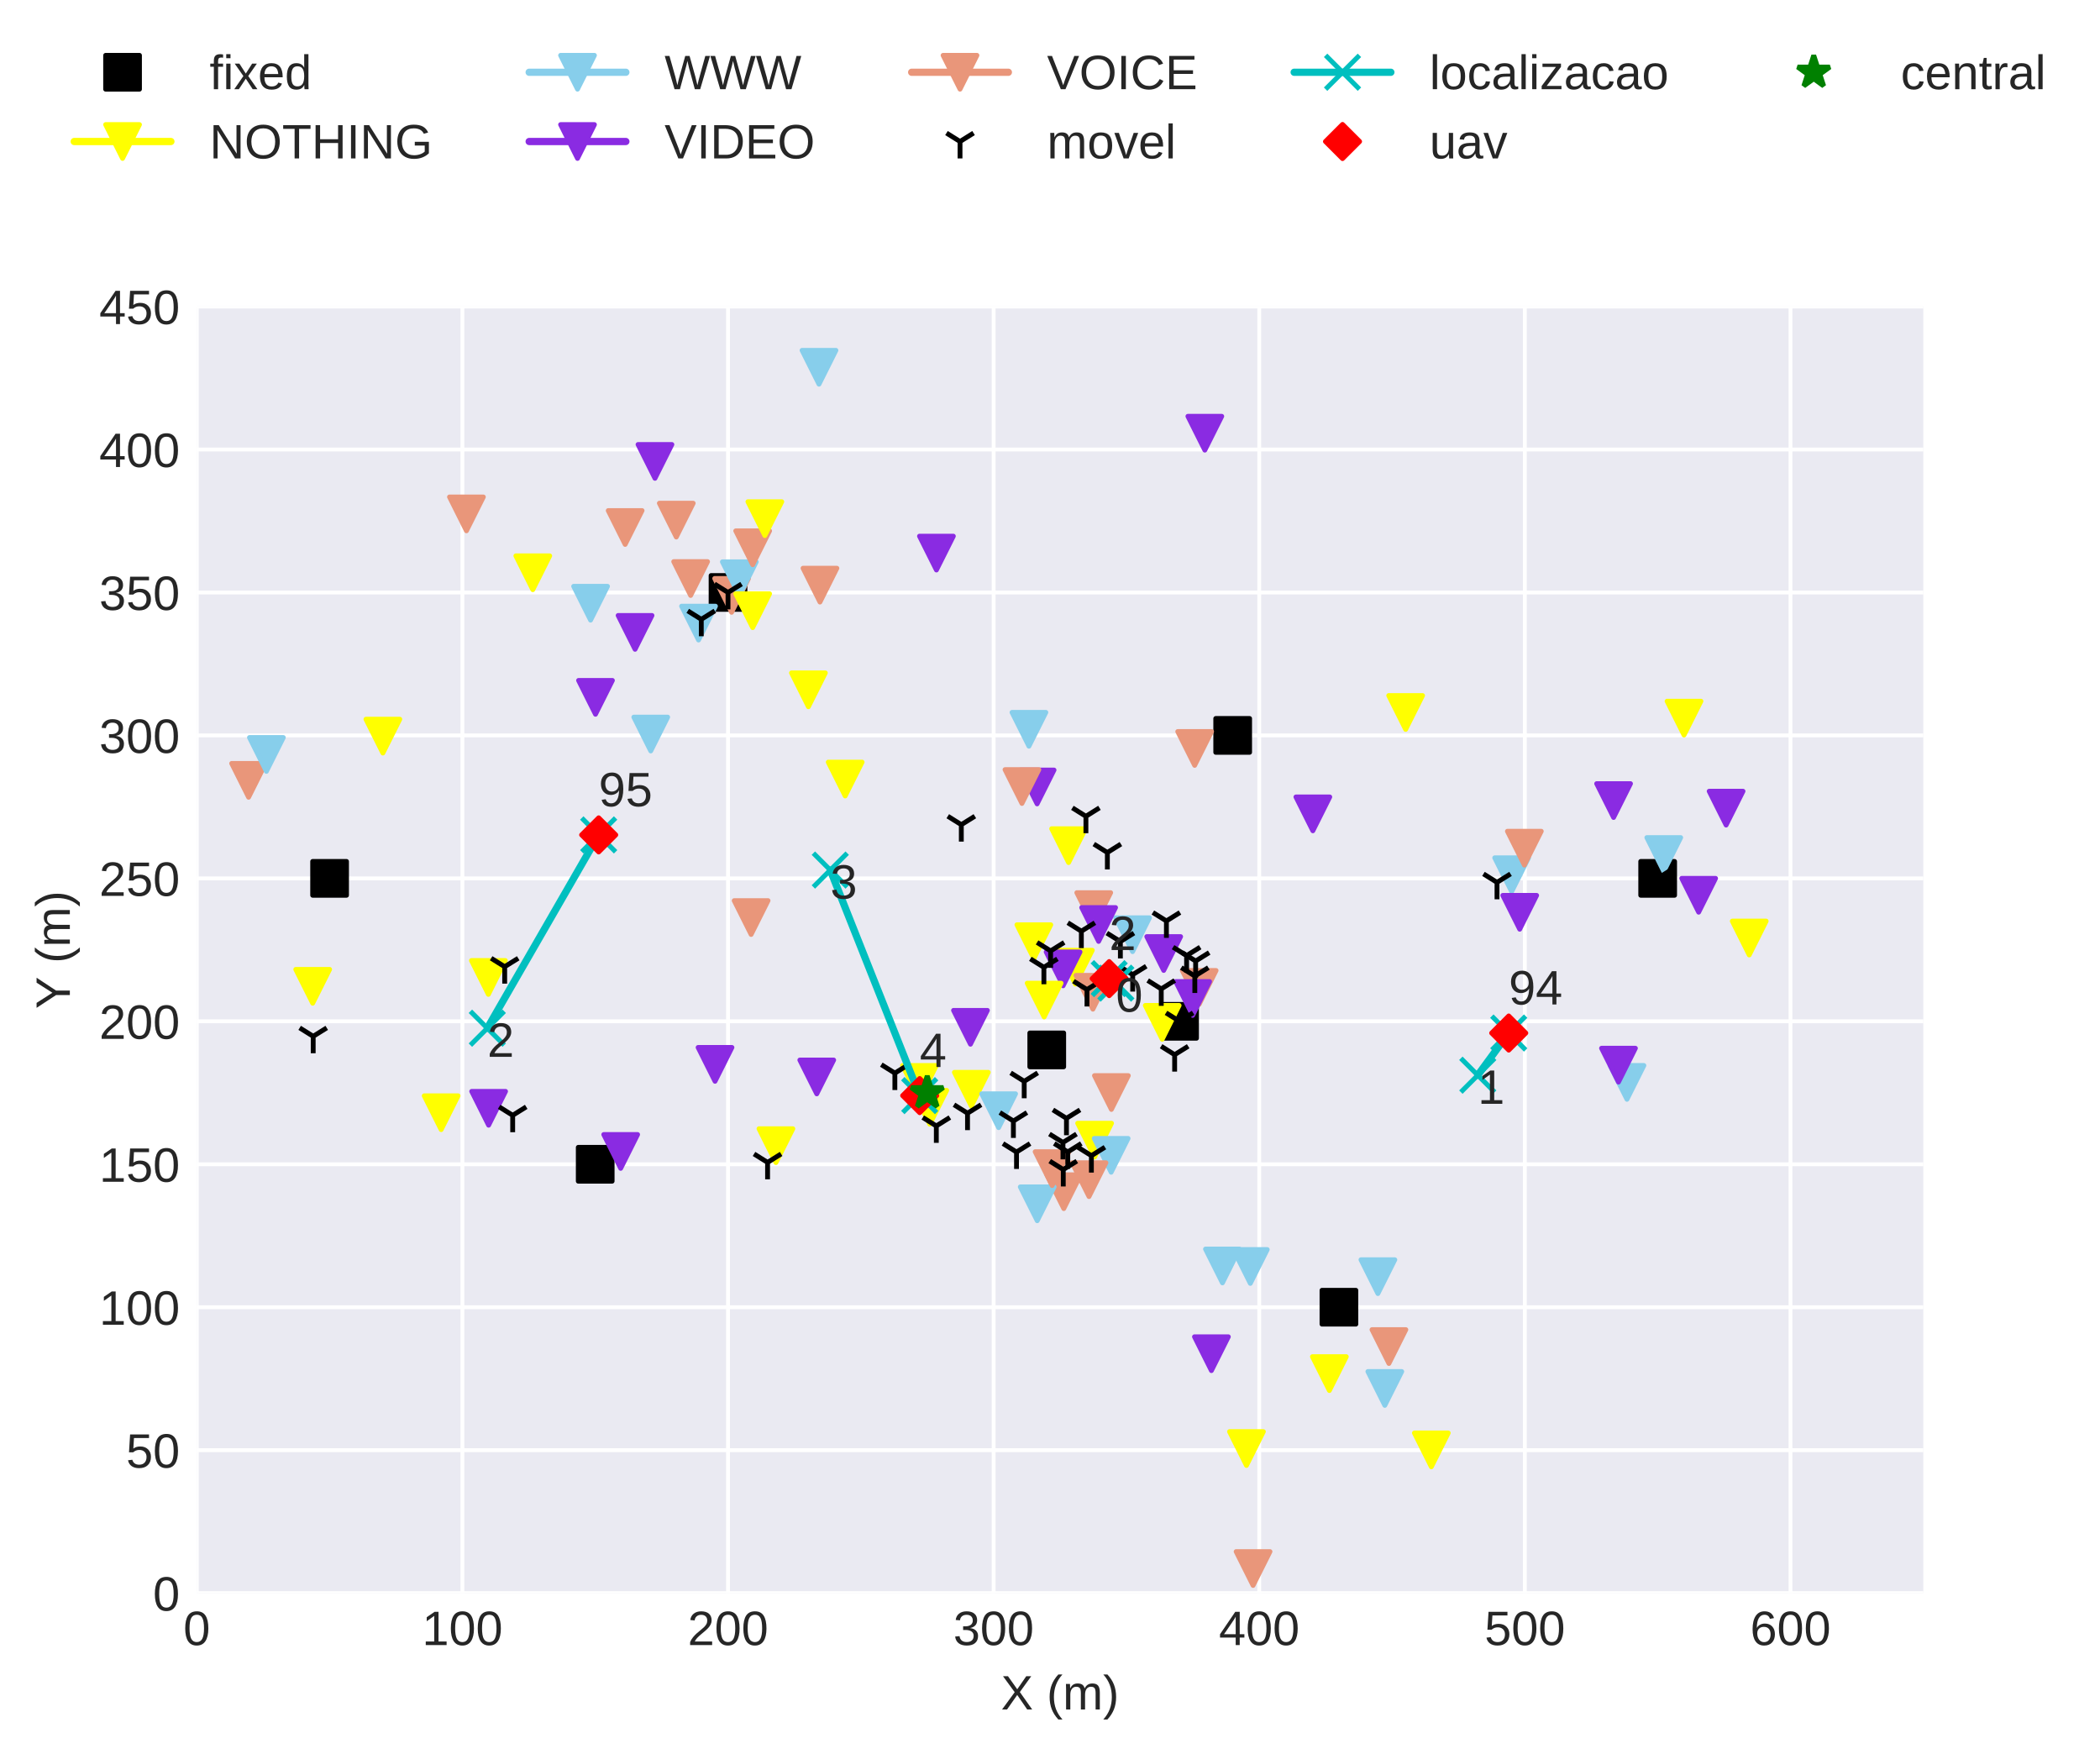 <?xml version="1.0" encoding="utf-8" standalone="no"?>
<!DOCTYPE svg PUBLIC "-//W3C//DTD SVG 1.1//EN"
  "http://www.w3.org/Graphics/SVG/1.1/DTD/svg11.dtd">
<!-- Created with matplotlib (http://matplotlib.org/) -->
<svg height="362.862pt" version="1.1" viewBox="0 0 434.379 362.862" width="434.379pt" xmlns="http://www.w3.org/2000/svg" xmlns:xlink="http://www.w3.org/1999/xlink">
 <defs>
  <style type="text/css">
*{stroke-linecap:butt;stroke-linejoin:round;}
  </style>
 </defs>
 <g id="figure_1">
  <g id="patch_1">
   <path d="M 0 362.862 
L 434.379 362.862 
L 434.379 0 
L 0 0 
z
" style="fill:#ffffff;"/>
  </g>
  <g id="axes_1">
   <g id="patch_2">
    <path d="M 40.705 329.518 
L 397.825 329.518 
L 397.825 63.406 
L 40.705 63.406 
z
" style="fill:#eaeaf2;"/>
   </g>
   <g id="matplotlib.axis_1">
    <g id="xtick_1">
     <g id="line2d_1">
      <path clip-path="url(#pf2a85fa09f)" d="M 40.705 329.518 
L 40.705 63.406 
" style="fill:none;stroke:#ffffff;stroke-linecap:round;stroke-width:0.8;"/>
     </g>
     <g id="line2d_2"/>
     <g id="text_1">
      <!-- 0 -->
      <defs>
       <path d="M 51.703 34.422 
Q 51.703 17.188 45.625 8.094 
Q 39.547 -0.984 27.688 -0.984 
Q 15.828 -0.984 9.859 8.047 
Q 3.906 17.094 3.906 34.422 
Q 3.906 52.156 9.688 60.984 
Q 15.484 69.828 27.984 69.828 
Q 40.141 69.828 45.922 60.891 
Q 51.703 51.953 51.703 34.422 
z
M 42.781 34.422 
Q 42.781 49.312 39.328 56 
Q 35.891 62.703 27.984 62.703 
Q 19.875 62.703 16.328 56.109 
Q 12.797 49.516 12.797 34.422 
Q 12.797 19.781 16.375 12.984 
Q 19.969 6.203 27.781 6.203 
Q 35.547 6.203 39.156 13.125 
Q 42.781 20.062 42.781 34.422 
z
" id="LiberationSans-30"/>
      </defs>
      <g style="fill:#262626;" transform="translate(37.924 340.265)scale(0.1 -0.1)">
       <use xlink:href="#LiberationSans-30"/>
      </g>
     </g>
    </g>
    <g id="xtick_2">
     <g id="line2d_3">
      <path clip-path="url(#pf2a85fa09f)" d="M 95.646 329.518 
L 95.646 63.406 
" style="fill:none;stroke:#ffffff;stroke-linecap:round;stroke-width:0.8;"/>
     </g>
     <g id="line2d_4"/>
     <g id="text_2">
      <!-- 100 -->
      <defs>
       <path d="M 7.625 0 
L 7.625 7.469 
L 25.141 7.469 
L 25.141 60.406 
L 9.625 49.312 
L 9.625 57.625 
L 25.875 68.797 
L 33.984 68.797 
L 33.984 7.469 
L 50.734 7.469 
L 50.734 0 
z
" id="LiberationSans-31"/>
      </defs>
      <g style="fill:#262626;" transform="translate(87.305 340.265)scale(0.1 -0.1)">
       <use xlink:href="#LiberationSans-31"/>
       <use x="55.615" xlink:href="#LiberationSans-30"/>
       <use x="111.23" xlink:href="#LiberationSans-30"/>
      </g>
     </g>
    </g>
    <g id="xtick_3">
     <g id="line2d_5">
      <path clip-path="url(#pf2a85fa09f)" d="M 150.588 329.518 
L 150.588 63.406 
" style="fill:none;stroke:#ffffff;stroke-linecap:round;stroke-width:0.8;"/>
     </g>
     <g id="line2d_6"/>
     <g id="text_3">
      <!-- 200 -->
      <defs>
       <path d="M 5.031 0 
L 5.031 6.203 
Q 7.516 11.922 11.109 16.281 
Q 14.703 20.656 18.656 24.188 
Q 22.609 27.734 26.484 30.766 
Q 30.375 33.797 33.5 36.812 
Q 36.625 39.844 38.547 43.156 
Q 40.484 46.484 40.484 50.688 
Q 40.484 56.344 37.156 59.469 
Q 33.844 62.594 27.938 62.594 
Q 22.312 62.594 18.672 59.547 
Q 15.047 56.5 14.406 50.984 
L 5.422 51.812 
Q 6.391 60.062 12.422 64.938 
Q 18.453 69.828 27.938 69.828 
Q 38.328 69.828 43.922 64.922 
Q 49.516 60.016 49.516 50.984 
Q 49.516 46.969 47.672 43.016 
Q 45.844 39.062 42.234 35.109 
Q 38.625 31.156 28.422 22.859 
Q 22.797 18.266 19.469 14.578 
Q 16.156 10.891 14.703 7.469 
L 50.594 7.469 
L 50.594 0 
z
" id="LiberationSans-32"/>
      </defs>
      <g style="fill:#262626;" transform="translate(142.246 340.265)scale(0.1 -0.1)">
       <use xlink:href="#LiberationSans-32"/>
       <use x="55.615" xlink:href="#LiberationSans-30"/>
       <use x="111.23" xlink:href="#LiberationSans-30"/>
      </g>
     </g>
    </g>
    <g id="xtick_4">
     <g id="line2d_7">
      <path clip-path="url(#pf2a85fa09f)" d="M 205.529 329.518 
L 205.529 63.406 
" style="fill:none;stroke:#ffffff;stroke-linecap:round;stroke-width:0.8;"/>
     </g>
     <g id="line2d_8"/>
     <g id="text_4">
      <!-- 300 -->
      <defs>
       <path d="M 51.219 19 
Q 51.219 9.469 45.156 4.234 
Q 39.109 -0.984 27.875 -0.984 
Q 17.438 -0.984 11.203 3.734 
Q 4.984 8.453 3.812 17.672 
L 12.891 18.5 
Q 14.656 6.297 27.875 6.297 
Q 34.516 6.297 38.297 9.562 
Q 42.094 12.844 42.094 19.281 
Q 42.094 24.906 37.766 28.047 
Q 33.453 31.203 25.297 31.203 
L 20.312 31.203 
L 20.312 38.812 
L 25.094 38.812 
Q 32.328 38.812 36.297 41.969 
Q 40.281 45.125 40.281 50.688 
Q 40.281 56.203 37.031 59.391 
Q 33.797 62.594 27.391 62.594 
Q 21.578 62.594 17.984 59.609 
Q 14.406 56.641 13.812 51.219 
L 4.984 51.906 
Q 5.953 60.359 11.984 65.094 
Q 18.016 69.828 27.484 69.828 
Q 37.844 69.828 43.578 65.016 
Q 49.312 60.203 49.312 51.609 
Q 49.312 45.016 45.625 40.891 
Q 41.938 36.766 34.906 35.297 
L 34.906 35.109 
Q 42.625 34.281 46.922 29.938 
Q 51.219 25.594 51.219 19 
z
" id="LiberationSans-33"/>
      </defs>
      <g style="fill:#262626;" transform="translate(197.188 340.265)scale(0.1 -0.1)">
       <use xlink:href="#LiberationSans-33"/>
       <use x="55.615" xlink:href="#LiberationSans-30"/>
       <use x="111.23" xlink:href="#LiberationSans-30"/>
      </g>
     </g>
    </g>
    <g id="xtick_5">
     <g id="line2d_9">
      <path clip-path="url(#pf2a85fa09f)" d="M 260.471 329.518 
L 260.471 63.406 
" style="fill:none;stroke:#ffffff;stroke-linecap:round;stroke-width:0.8;"/>
     </g>
     <g id="line2d_10"/>
     <g id="text_5">
      <!-- 400 -->
      <defs>
       <path d="M 43.016 15.578 
L 43.016 0 
L 34.719 0 
L 34.719 15.578 
L 2.297 15.578 
L 2.297 22.406 
L 33.797 68.797 
L 43.016 68.797 
L 43.016 22.516 
L 52.688 22.516 
L 52.688 15.578 
z
M 34.719 58.891 
Q 34.625 58.594 33.344 56.297 
Q 32.078 54 31.453 53.078 
L 13.812 27.094 
L 11.188 23.484 
L 10.406 22.516 
L 34.719 22.516 
z
" id="LiberationSans-34"/>
      </defs>
      <g style="fill:#262626;" transform="translate(252.129 340.265)scale(0.1 -0.1)">
       <use xlink:href="#LiberationSans-34"/>
       <use x="55.615" xlink:href="#LiberationSans-30"/>
       <use x="111.23" xlink:href="#LiberationSans-30"/>
      </g>
     </g>
    </g>
    <g id="xtick_6">
     <g id="line2d_11">
      <path clip-path="url(#pf2a85fa09f)" d="M 315.412 329.518 
L 315.412 63.406 
" style="fill:none;stroke:#ffffff;stroke-linecap:round;stroke-width:0.8;"/>
     </g>
     <g id="line2d_12"/>
     <g id="text_6">
      <!-- 500 -->
      <defs>
       <path d="M 51.422 22.406 
Q 51.422 11.531 44.953 5.266 
Q 38.484 -0.984 27 -0.984 
Q 17.391 -0.984 11.469 3.219 
Q 5.562 7.422 4 15.375 
L 12.891 16.406 
Q 15.672 6.203 27.203 6.203 
Q 34.281 6.203 38.281 10.469 
Q 42.281 14.75 42.281 22.219 
Q 42.281 28.719 38.25 32.719 
Q 34.234 36.719 27.391 36.719 
Q 23.828 36.719 20.75 35.594 
Q 17.672 34.469 14.594 31.781 
L 6 31.781 
L 8.297 68.797 
L 47.406 68.797 
L 47.406 61.328 
L 16.312 61.328 
L 14.984 39.5 
Q 20.703 43.891 29.203 43.891 
Q 39.359 43.891 45.391 37.938 
Q 51.422 31.984 51.422 22.406 
z
" id="LiberationSans-35"/>
      </defs>
      <g style="fill:#262626;" transform="translate(307.071 340.265)scale(0.1 -0.1)">
       <use xlink:href="#LiberationSans-35"/>
       <use x="55.615" xlink:href="#LiberationSans-30"/>
       <use x="111.23" xlink:href="#LiberationSans-30"/>
      </g>
     </g>
    </g>
    <g id="xtick_7">
     <g id="line2d_13">
      <path clip-path="url(#pf2a85fa09f)" d="M 370.354 329.518 
L 370.354 63.406 
" style="fill:none;stroke:#ffffff;stroke-linecap:round;stroke-width:0.8;"/>
     </g>
     <g id="line2d_14"/>
     <g id="text_7">
      <!-- 600 -->
      <defs>
       <path d="M 51.219 22.516 
Q 51.219 11.625 45.312 5.312 
Q 39.406 -0.984 29 -0.984 
Q 17.391 -0.984 11.234 7.656 
Q 5.078 16.312 5.078 32.812 
Q 5.078 50.688 11.469 60.25 
Q 17.875 69.828 29.688 69.828 
Q 45.266 69.828 49.312 55.812 
L 40.922 54.297 
Q 38.328 62.703 29.594 62.703 
Q 22.078 62.703 17.938 55.688 
Q 13.812 48.688 13.812 35.406 
Q 16.219 39.844 20.562 42.156 
Q 24.906 44.484 30.516 44.484 
Q 40.047 44.484 45.625 38.516 
Q 51.219 32.562 51.219 22.516 
z
M 42.281 22.125 
Q 42.281 29.594 38.625 33.641 
Q 34.969 37.703 28.422 37.703 
Q 22.266 37.703 18.484 34.109 
Q 14.703 30.516 14.703 24.219 
Q 14.703 16.266 18.625 11.188 
Q 22.562 6.109 28.719 6.109 
Q 35.062 6.109 38.672 10.375 
Q 42.281 14.656 42.281 22.125 
z
" id="LiberationSans-36"/>
      </defs>
      <g style="fill:#262626;" transform="translate(362.013 340.265)scale(0.1 -0.1)">
       <use xlink:href="#LiberationSans-36"/>
       <use x="55.615" xlink:href="#LiberationSans-30"/>
       <use x="111.23" xlink:href="#LiberationSans-30"/>
      </g>
     </g>
    </g>
    <g id="text_8">
     <!-- X (m) -->
     <defs>
      <path d="M 54.297 0 
L 33.641 30.078 
L 12.547 0 
L 2.25 0 
L 28.422 35.75 
L 4.25 68.797 
L 14.547 68.797 
L 33.688 41.797 
L 52.297 68.797 
L 62.594 68.797 
L 39.062 36.078 
L 64.594 0 
z
" id="LiberationSans-58"/>
      <path id="LiberationSans-20"/>
      <path d="M 6.203 25.984 
Q 6.203 40.094 10.625 51.312 
Q 15.047 62.547 24.219 72.469 
L 32.719 72.469 
Q 23.578 62.312 19.312 50.875 
Q 15.047 39.453 15.047 25.875 
Q 15.047 12.359 19.266 0.969 
Q 23.484 -10.406 32.719 -20.703 
L 24.219 -20.703 
Q 14.984 -10.75 10.594 0.5 
Q 6.203 11.766 6.203 25.781 
z
" id="LiberationSans-28"/>
      <path d="M 37.5 0 
L 37.5 33.5 
Q 37.5 41.156 35.391 44.078 
Q 33.297 47.016 27.828 47.016 
Q 22.219 47.016 18.938 42.719 
Q 15.672 38.422 15.672 30.609 
L 15.672 0 
L 6.938 0 
L 6.938 41.547 
Q 6.938 50.781 6.641 52.828 
L 14.938 52.828 
Q 14.984 52.594 15.031 51.516 
Q 15.094 50.438 15.156 49.047 
Q 15.234 47.656 15.328 43.797 
L 15.484 43.797 
Q 18.312 49.422 21.969 51.609 
Q 25.641 53.812 30.906 53.812 
Q 36.922 53.812 40.406 51.422 
Q 43.891 49.031 45.266 43.797 
L 45.406 43.797 
Q 48.141 49.125 52.016 51.469 
Q 55.906 53.812 61.422 53.812 
Q 69.438 53.812 73.062 49.469 
Q 76.703 45.125 76.703 35.203 
L 76.703 0 
L 68.016 0 
L 68.016 33.5 
Q 68.016 41.156 65.906 44.078 
Q 63.812 47.016 58.344 47.016 
Q 52.594 47.016 49.391 42.75 
Q 46.188 38.484 46.188 30.609 
L 46.188 0 
z
" id="LiberationSans-6d"/>
      <path d="M 27.094 25.781 
Q 27.094 11.672 22.672 0.438 
Q 18.266 -10.797 9.078 -20.703 
L 0.594 -20.703 
Q 9.766 -10.453 14.016 0.891 
Q 18.266 12.25 18.266 25.875 
Q 18.266 39.5 13.984 50.875 
Q 9.719 62.25 0.594 72.469 
L 9.078 72.469 
Q 18.312 62.5 22.703 51.234 
Q 27.094 39.984 27.094 25.984 
z
" id="LiberationSans-29"/>
     </defs>
     <g style="fill:#262626;" transform="translate(207.046 353.587)scale(0.1 -0.1)">
      <use xlink:href="#LiberationSans-58"/>
      <use x="66.699" xlink:href="#LiberationSans-20"/>
      <use x="94.482" xlink:href="#LiberationSans-28"/>
      <use x="127.783" xlink:href="#LiberationSans-6d"/>
      <use x="211.084" xlink:href="#LiberationSans-29"/>
     </g>
    </g>
   </g>
   <g id="matplotlib.axis_2">
    <g id="ytick_1">
     <g id="line2d_15">
      <path clip-path="url(#pf2a85fa09f)" d="M 40.705 329.518 
L 397.825 329.518 
" style="fill:none;stroke:#ffffff;stroke-linecap:round;stroke-width:0.8;"/>
     </g>
     <g id="line2d_16"/>
     <g id="text_9">
      <!-- 0 -->
      <g style="fill:#262626;" transform="translate(31.644 333.141)scale(0.1 -0.1)">
       <use xlink:href="#LiberationSans-30"/>
      </g>
     </g>
    </g>
    <g id="ytick_2">
     <g id="line2d_17">
      <path clip-path="url(#pf2a85fa09f)" d="M 40.705 299.95 
L 397.825 299.95 
" style="fill:none;stroke:#ffffff;stroke-linecap:round;stroke-width:0.8;"/>
     </g>
     <g id="line2d_18"/>
     <g id="text_10">
      <!-- 50 -->
      <g style="fill:#262626;" transform="translate(26.083 303.573)scale(0.1 -0.1)">
       <use xlink:href="#LiberationSans-35"/>
       <use x="55.615" xlink:href="#LiberationSans-30"/>
      </g>
     </g>
    </g>
    <g id="ytick_3">
     <g id="line2d_19">
      <path clip-path="url(#pf2a85fa09f)" d="M 40.705 270.382 
L 397.825 270.382 
" style="fill:none;stroke:#ffffff;stroke-linecap:round;stroke-width:0.8;"/>
     </g>
     <g id="line2d_20"/>
     <g id="text_11">
      <!-- 100 -->
      <g style="fill:#262626;" transform="translate(20.522 274.005)scale(0.1 -0.1)">
       <use xlink:href="#LiberationSans-31"/>
       <use x="55.615" xlink:href="#LiberationSans-30"/>
       <use x="111.23" xlink:href="#LiberationSans-30"/>
      </g>
     </g>
    </g>
    <g id="ytick_4">
     <g id="line2d_21">
      <path clip-path="url(#pf2a85fa09f)" d="M 40.705 240.814 
L 397.825 240.814 
" style="fill:none;stroke:#ffffff;stroke-linecap:round;stroke-width:0.8;"/>
     </g>
     <g id="line2d_22"/>
     <g id="text_12">
      <!-- 150 -->
      <g style="fill:#262626;" transform="translate(20.522 244.437)scale(0.1 -0.1)">
       <use xlink:href="#LiberationSans-31"/>
       <use x="55.615" xlink:href="#LiberationSans-35"/>
       <use x="111.23" xlink:href="#LiberationSans-30"/>
      </g>
     </g>
    </g>
    <g id="ytick_5">
     <g id="line2d_23">
      <path clip-path="url(#pf2a85fa09f)" d="M 40.705 211.246 
L 397.825 211.246 
" style="fill:none;stroke:#ffffff;stroke-linecap:round;stroke-width:0.8;"/>
     </g>
     <g id="line2d_24"/>
     <g id="text_13">
      <!-- 200 -->
      <g style="fill:#262626;" transform="translate(20.522 214.869)scale(0.1 -0.1)">
       <use xlink:href="#LiberationSans-32"/>
       <use x="55.615" xlink:href="#LiberationSans-30"/>
       <use x="111.23" xlink:href="#LiberationSans-30"/>
      </g>
     </g>
    </g>
    <g id="ytick_6">
     <g id="line2d_25">
      <path clip-path="url(#pf2a85fa09f)" d="M 40.705 181.678 
L 397.825 181.678 
" style="fill:none;stroke:#ffffff;stroke-linecap:round;stroke-width:0.8;"/>
     </g>
     <g id="line2d_26"/>
     <g id="text_14">
      <!-- 250 -->
      <g style="fill:#262626;" transform="translate(20.522 185.301)scale(0.1 -0.1)">
       <use xlink:href="#LiberationSans-32"/>
       <use x="55.615" xlink:href="#LiberationSans-35"/>
       <use x="111.23" xlink:href="#LiberationSans-30"/>
      </g>
     </g>
    </g>
    <g id="ytick_7">
     <g id="line2d_27">
      <path clip-path="url(#pf2a85fa09f)" d="M 40.705 152.11 
L 397.825 152.11 
" style="fill:none;stroke:#ffffff;stroke-linecap:round;stroke-width:0.8;"/>
     </g>
     <g id="line2d_28"/>
     <g id="text_15">
      <!-- 300 -->
      <g style="fill:#262626;" transform="translate(20.522 155.733)scale(0.1 -0.1)">
       <use xlink:href="#LiberationSans-33"/>
       <use x="55.615" xlink:href="#LiberationSans-30"/>
       <use x="111.23" xlink:href="#LiberationSans-30"/>
      </g>
     </g>
    </g>
    <g id="ytick_8">
     <g id="line2d_29">
      <path clip-path="url(#pf2a85fa09f)" d="M 40.705 122.542 
L 397.825 122.542 
" style="fill:none;stroke:#ffffff;stroke-linecap:round;stroke-width:0.8;"/>
     </g>
     <g id="line2d_30"/>
     <g id="text_16">
      <!-- 350 -->
      <g style="fill:#262626;" transform="translate(20.522 126.165)scale(0.1 -0.1)">
       <use xlink:href="#LiberationSans-33"/>
       <use x="55.615" xlink:href="#LiberationSans-35"/>
       <use x="111.23" xlink:href="#LiberationSans-30"/>
      </g>
     </g>
    </g>
    <g id="ytick_9">
     <g id="line2d_31">
      <path clip-path="url(#pf2a85fa09f)" d="M 40.705 92.974 
L 397.825 92.974 
" style="fill:none;stroke:#ffffff;stroke-linecap:round;stroke-width:0.8;"/>
     </g>
     <g id="line2d_32"/>
     <g id="text_17">
      <!-- 400 -->
      <g style="fill:#262626;" transform="translate(20.522 96.597)scale(0.1 -0.1)">
       <use xlink:href="#LiberationSans-34"/>
       <use x="55.615" xlink:href="#LiberationSans-30"/>
       <use x="111.23" xlink:href="#LiberationSans-30"/>
      </g>
     </g>
    </g>
    <g id="ytick_10">
     <g id="line2d_33">
      <path clip-path="url(#pf2a85fa09f)" d="M 40.705 63.406 
L 397.825 63.406 
" style="fill:none;stroke:#ffffff;stroke-linecap:round;stroke-width:0.8;"/>
     </g>
     <g id="line2d_34"/>
     <g id="text_18">
      <!-- 450 -->
      <g style="fill:#262626;" transform="translate(20.522 67.029)scale(0.1 -0.1)">
       <use xlink:href="#LiberationSans-34"/>
       <use x="55.615" xlink:href="#LiberationSans-35"/>
       <use x="111.23" xlink:href="#LiberationSans-30"/>
      </g>
     </g>
    </g>
    <g id="text_19">
     <!-- Y (m) -->
     <defs>
      <path d="M 37.938 28.516 
L 37.938 0 
L 28.656 0 
L 28.656 28.516 
L 2.203 68.797 
L 12.453 68.797 
L 33.406 36.031 
L 54.25 68.797 
L 64.5 68.797 
z
" id="LiberationSans-59"/>
     </defs>
     <g style="fill:#262626;" transform="translate(14.447 208.68)rotate(-90)scale(0.1 -0.1)">
      <use xlink:href="#LiberationSans-59"/>
      <use x="66.684" xlink:href="#LiberationSans-20"/>
      <use x="94.467" xlink:href="#LiberationSans-28"/>
      <use x="127.768" xlink:href="#LiberationSans-6d"/>
      <use x="211.068" xlink:href="#LiberationSans-29"/>
     </g>
    </g>
   </g>
   <g id="line2d_35">
    <defs>
     <path d="M -3.5 3.5 
L 3.5 3.5 
L 3.5 -3.5 
L -3.5 -3.5 
z
" id="m160204078c" style="stroke:#000000;stroke-linejoin:miter;"/>
    </defs>
    <g clip-path="url(#pf2a85fa09f)">
     <use style="stroke:#000000;stroke-linejoin:miter;" x="342.883" xlink:href="#m160204078c" y="181.678"/>
    </g>
   </g>
   <g id="line2d_36">
    <g clip-path="url(#pf2a85fa09f)">
     <use style="stroke:#000000;stroke-linejoin:miter;" x="243.988" xlink:href="#m160204078c" y="211.246"/>
    </g>
   </g>
   <g id="line2d_37">
    <g clip-path="url(#pf2a85fa09f)">
     <use style="stroke:#000000;stroke-linejoin:miter;" x="254.977" xlink:href="#m160204078c" y="152.11"/>
    </g>
   </g>
   <g id="line2d_38">
    <g clip-path="url(#pf2a85fa09f)">
     <use style="stroke:#000000;stroke-linejoin:miter;" x="216.518" xlink:href="#m160204078c" y="217.159"/>
    </g>
   </g>
   <g id="line2d_39">
    <g clip-path="url(#pf2a85fa09f)">
     <use style="stroke:#000000;stroke-linejoin:miter;" x="276.953" xlink:href="#m160204078c" y="270.382"/>
    </g>
   </g>
   <g id="line2d_40">
    <g clip-path="url(#pf2a85fa09f)">
     <use style="stroke:#000000;stroke-linejoin:miter;" x="123.117" xlink:href="#m160204078c" y="240.814"/>
    </g>
   </g>
   <g id="line2d_41">
    <g clip-path="url(#pf2a85fa09f)">
     <use style="stroke:#000000;stroke-linejoin:miter;" x="150.588" xlink:href="#m160204078c" y="122.542"/>
    </g>
   </g>
   <g id="line2d_42">
    <g clip-path="url(#pf2a85fa09f)">
     <use style="stroke:#000000;stroke-linejoin:miter;" x="68.175" xlink:href="#m160204078c" y="181.678"/>
    </g>
   </g>
   <g id="line2d_43">
    <path clip-path="url(#pf2a85fa09f)" d="M 290.752 147.366 
" style="fill:none;stroke:#ffff00;stroke-linecap:round;stroke-width:1.5;"/>
    <defs>
     <path d="M -0 3.5 
L 3.5 -3.5 
L -3.5 -3.5 
z
" id="m166bb34774" style="stroke:#ffff00;stroke-linejoin:miter;"/>
    </defs>
    <g clip-path="url(#pf2a85fa09f)">
     <use style="fill:#ffff00;stroke:#ffff00;stroke-linejoin:miter;" x="290.752" xlink:href="#m166bb34774" y="147.366"/>
    </g>
   </g>
   <g id="line2d_44">
    <path clip-path="url(#pf2a85fa09f)" d="M 336.534 223.881 
" style="fill:none;stroke:#87ceeb;stroke-linecap:round;stroke-width:1.5;"/>
    <defs>
     <path d="M -0 3.5 
L 3.5 -3.5 
L -3.5 -3.5 
z
" id="m1609e98bf3" style="stroke:#87ceeb;stroke-linejoin:miter;"/>
    </defs>
    <g clip-path="url(#pf2a85fa09f)">
     <use style="fill:#87ceeb;stroke:#87ceeb;stroke-linejoin:miter;" x="336.534" xlink:href="#m1609e98bf3" y="223.881"/>
    </g>
   </g>
   <g id="line2d_45">
    <path clip-path="url(#pf2a85fa09f)" d="M 334.778 220.314 
" style="fill:none;stroke:#8a2be2;stroke-linecap:round;stroke-width:1.5;"/>
    <defs>
     <path d="M -0 3.5 
L 3.5 -3.5 
L -3.5 -3.5 
z
" id="m6fe7d43dda" style="stroke:#8a2be2;stroke-linejoin:miter;"/>
    </defs>
    <g clip-path="url(#pf2a85fa09f)">
     <use style="fill:#8a2be2;stroke:#8a2be2;stroke-linejoin:miter;" x="334.778" xlink:href="#m6fe7d43dda" y="220.314"/>
    </g>
   </g>
   <g id="line2d_46">
    <path clip-path="url(#pf2a85fa09f)" d="M 312.678 180.925 
" style="fill:none;stroke:#87ceeb;stroke-linecap:round;stroke-width:1.5;"/>
    <g clip-path="url(#pf2a85fa09f)">
     <use style="fill:#87ceeb;stroke:#87ceeb;stroke-linejoin:miter;" x="312.678" xlink:href="#m1609e98bf3" y="180.925"/>
    </g>
   </g>
   <g id="line2d_47">
    <path clip-path="url(#pf2a85fa09f)" d="M 314.349 188.701 
" style="fill:none;stroke:#8a2be2;stroke-linecap:round;stroke-width:1.5;"/>
    <g clip-path="url(#pf2a85fa09f)">
     <use style="fill:#8a2be2;stroke:#8a2be2;stroke-linejoin:miter;" x="314.349" xlink:href="#m6fe7d43dda" y="188.701"/>
    </g>
   </g>
   <g id="line2d_48">
    <path clip-path="url(#pf2a85fa09f)" d="M 357.038 167.156 
" style="fill:none;stroke:#8a2be2;stroke-linecap:round;stroke-width:1.5;"/>
    <g clip-path="url(#pf2a85fa09f)">
     <use style="fill:#8a2be2;stroke:#8a2be2;stroke-linejoin:miter;" x="357.038" xlink:href="#m6fe7d43dda" y="167.156"/>
    </g>
   </g>
   <g id="line2d_49">
    <path clip-path="url(#pf2a85fa09f)" d="M 351.362 185.177 
" style="fill:none;stroke:#8a2be2;stroke-linecap:round;stroke-width:1.5;"/>
    <g clip-path="url(#pf2a85fa09f)">
     <use style="fill:#8a2be2;stroke:#8a2be2;stroke-linejoin:miter;" x="351.362" xlink:href="#m6fe7d43dda" y="185.177"/>
    </g>
   </g>
   <g id="line2d_50">
    <path clip-path="url(#pf2a85fa09f)" d="M 315.307 175.434 
" style="fill:none;stroke:#e9967a;stroke-linecap:round;stroke-width:1.5;"/>
    <defs>
     <path d="M -0 3.5 
L 3.5 -3.5 
L -3.5 -3.5 
z
" id="m94d7314b6f" style="stroke:#e9967a;stroke-linejoin:miter;"/>
    </defs>
    <g clip-path="url(#pf2a85fa09f)">
     <use style="fill:#e9967a;stroke:#e9967a;stroke-linejoin:miter;" x="315.307" xlink:href="#m94d7314b6f" y="175.434"/>
    </g>
   </g>
   <g id="line2d_51">
    <path clip-path="url(#pf2a85fa09f)" d="M 348.334 148.535 
" style="fill:none;stroke:#ffff00;stroke-linecap:round;stroke-width:1.5;"/>
    <g clip-path="url(#pf2a85fa09f)">
     <use style="fill:#ffff00;stroke:#ffff00;stroke-linejoin:miter;" x="348.334" xlink:href="#m166bb34774" y="148.535"/>
    </g>
   </g>
   <g id="line2d_52">
    <path clip-path="url(#pf2a85fa09f)" d="M 333.765 165.587 
" style="fill:none;stroke:#8a2be2;stroke-linecap:round;stroke-width:1.5;"/>
    <g clip-path="url(#pf2a85fa09f)">
     <use style="fill:#8a2be2;stroke:#8a2be2;stroke-linejoin:miter;" x="333.765" xlink:href="#m6fe7d43dda" y="165.587"/>
    </g>
   </g>
   <g id="line2d_53">
    <path clip-path="url(#pf2a85fa09f)" d="M 361.824 194.021 
" style="fill:none;stroke:#ffff00;stroke-linecap:round;stroke-width:1.5;"/>
    <g clip-path="url(#pf2a85fa09f)">
     <use style="fill:#ffff00;stroke:#ffff00;stroke-linejoin:miter;" x="361.824" xlink:href="#m166bb34774" y="194.021"/>
    </g>
   </g>
   <g id="line2d_54">
    <path clip-path="url(#pf2a85fa09f)" d="M 344.146 176.743 
" style="fill:none;stroke:#87ceeb;stroke-linecap:round;stroke-width:1.5;"/>
    <g clip-path="url(#pf2a85fa09f)">
     <use style="fill:#87ceeb;stroke:#87ceeb;stroke-linejoin:miter;" x="344.146" xlink:href="#m1609e98bf3" y="176.743"/>
    </g>
   </g>
   <g id="line2d_55">
    <path clip-path="url(#pf2a85fa09f)" d="M 214.522 162.774 
" style="fill:none;stroke:#8a2be2;stroke-linecap:round;stroke-width:1.5;"/>
    <g clip-path="url(#pf2a85fa09f)">
     <use style="fill:#8a2be2;stroke:#8a2be2;stroke-linejoin:miter;" x="214.522" xlink:href="#m6fe7d43dda" y="162.774"/>
    </g>
   </g>
   <g id="line2d_56">
    <path clip-path="url(#pf2a85fa09f)" d="M 220.04 246.483 
" style="fill:none;stroke:#e9967a;stroke-linecap:round;stroke-width:1.5;"/>
    <g clip-path="url(#pf2a85fa09f)">
     <use style="fill:#e9967a;stroke:#e9967a;stroke-linejoin:miter;" x="220.04" xlink:href="#m94d7314b6f" y="246.483"/>
    </g>
   </g>
   <g id="line2d_57">
    <path clip-path="url(#pf2a85fa09f)" d="M 226.237 188.139 
" style="fill:none;stroke:#e9967a;stroke-linecap:round;stroke-width:1.5;"/>
    <g clip-path="url(#pf2a85fa09f)">
     <use style="fill:#e9967a;stroke:#e9967a;stroke-linejoin:miter;" x="226.237" xlink:href="#m94d7314b6f" y="188.139"/>
    </g>
   </g>
   <g id="line2d_58">
    <path clip-path="url(#pf2a85fa09f)" d="M 249.216 89.605 
" style="fill:none;stroke:#8a2be2;stroke-linecap:round;stroke-width:1.5;"/>
    <g clip-path="url(#pf2a85fa09f)">
     <use style="fill:#8a2be2;stroke:#8a2be2;stroke-linejoin:miter;" x="249.216" xlink:href="#m6fe7d43dda" y="89.605"/>
    </g>
   </g>
   <g id="line2d_59">
    <path clip-path="url(#pf2a85fa09f)" d="M 271.559 168.34 
" style="fill:none;stroke:#8a2be2;stroke-linecap:round;stroke-width:1.5;"/>
    <g clip-path="url(#pf2a85fa09f)">
     <use style="fill:#8a2be2;stroke:#8a2be2;stroke-linejoin:miter;" x="271.559" xlink:href="#m6fe7d43dda" y="168.34"/>
    </g>
   </g>
   <g id="line2d_60">
    <path clip-path="url(#pf2a85fa09f)" d="M 248.043 204.236 
" style="fill:none;stroke:#e9967a;stroke-linecap:round;stroke-width:1.5;"/>
    <g clip-path="url(#pf2a85fa09f)">
     <use style="fill:#e9967a;stroke:#e9967a;stroke-linejoin:miter;" x="248.043" xlink:href="#m94d7314b6f" y="204.236"/>
    </g>
   </g>
   <g id="line2d_61">
    <path clip-path="url(#pf2a85fa09f)" d="M 246.694 206.521 
" style="fill:none;stroke:#8a2be2;stroke-linecap:round;stroke-width:1.5;"/>
    <g clip-path="url(#pf2a85fa09f)">
     <use style="fill:#8a2be2;stroke:#8a2be2;stroke-linejoin:miter;" x="246.694" xlink:href="#m6fe7d43dda" y="206.521"/>
    </g>
   </g>
   <g id="line2d_62">
    <path clip-path="url(#pf2a85fa09f)" d="M 247.112 154.809 
" style="fill:none;stroke:#e9967a;stroke-linecap:round;stroke-width:1.5;"/>
    <g clip-path="url(#pf2a85fa09f)">
     <use style="fill:#e9967a;stroke:#e9967a;stroke-linejoin:miter;" x="247.112" xlink:href="#m94d7314b6f" y="154.809"/>
    </g>
   </g>
   <g id="line2d_63">
    <path clip-path="url(#pf2a85fa09f)" d="M 226.416 235.829 
" style="fill:none;stroke:#ffff00;stroke-linecap:round;stroke-width:1.5;"/>
    <g clip-path="url(#pf2a85fa09f)">
     <use style="fill:#ffff00;stroke:#ffff00;stroke-linejoin:miter;" x="226.416" xlink:href="#m166bb34774" y="235.829"/>
    </g>
   </g>
   <g id="line2d_64">
    <path clip-path="url(#pf2a85fa09f)" d="M 190.186 223.885 
" style="fill:none;stroke:#ffff00;stroke-linecap:round;stroke-width:1.5;"/>
    <g clip-path="url(#pf2a85fa09f)">
     <use style="fill:#ffff00;stroke:#ffff00;stroke-linejoin:miter;" x="190.186" xlink:href="#m166bb34774" y="223.885"/>
    </g>
   </g>
   <g id="line2d_65">
    <path clip-path="url(#pf2a85fa09f)" d="M 229.839 238.965 
" style="fill:none;stroke:#87ceeb;stroke-linecap:round;stroke-width:1.5;"/>
    <g clip-path="url(#pf2a85fa09f)">
     <use style="fill:#87ceeb;stroke:#87ceeb;stroke-linejoin:miter;" x="229.839" xlink:href="#m1609e98bf3" y="238.965"/>
    </g>
   </g>
   <g id="line2d_66">
    <path clip-path="url(#pf2a85fa09f)" d="M 200.736 212.485 
" style="fill:none;stroke:#8a2be2;stroke-linecap:round;stroke-width:1.5;"/>
    <g clip-path="url(#pf2a85fa09f)">
     <use style="fill:#8a2be2;stroke:#8a2be2;stroke-linejoin:miter;" x="200.736" xlink:href="#m6fe7d43dda" y="212.485"/>
    </g>
   </g>
   <g id="line2d_67">
    <path clip-path="url(#pf2a85fa09f)" d="M 221.036 174.911 
" style="fill:none;stroke:#ffff00;stroke-linecap:round;stroke-width:1.5;"/>
    <g clip-path="url(#pf2a85fa09f)">
     <use style="fill:#ffff00;stroke:#ffff00;stroke-linejoin:miter;" x="221.036" xlink:href="#m166bb34774" y="174.911"/>
    </g>
   </g>
   <g id="line2d_68">
    <path clip-path="url(#pf2a85fa09f)" d="M 240.708 197.225 
" style="fill:none;stroke:#8a2be2;stroke-linecap:round;stroke-width:1.5;"/>
    <g clip-path="url(#pf2a85fa09f)">
     <use style="fill:#8a2be2;stroke:#8a2be2;stroke-linejoin:miter;" x="240.708" xlink:href="#m6fe7d43dda" y="197.225"/>
    </g>
   </g>
   <g id="line2d_69">
    <path clip-path="url(#pf2a85fa09f)" d="M 214.546 248.994 
" style="fill:none;stroke:#87ceeb;stroke-linecap:round;stroke-width:1.5;"/>
    <g clip-path="url(#pf2a85fa09f)">
     <use style="fill:#87ceeb;stroke:#87ceeb;stroke-linejoin:miter;" x="214.546" xlink:href="#m1609e98bf3" y="248.994"/>
    </g>
   </g>
   <g id="line2d_70">
    <path clip-path="url(#pf2a85fa09f)" d="M 212.833 150.845 
" style="fill:none;stroke:#87ceeb;stroke-linecap:round;stroke-width:1.5;"/>
    <g clip-path="url(#pf2a85fa09f)">
     <use style="fill:#87ceeb;stroke:#87ceeb;stroke-linejoin:miter;" x="212.833" xlink:href="#m1609e98bf3" y="150.845"/>
    </g>
   </g>
   <g id="line2d_71">
    <path clip-path="url(#pf2a85fa09f)" d="M 200.915 225.298 
" style="fill:none;stroke:#ffff00;stroke-linecap:round;stroke-width:1.5;"/>
    <g clip-path="url(#pf2a85fa09f)">
     <use style="fill:#ffff00;stroke:#ffff00;stroke-linejoin:miter;" x="200.915" xlink:href="#m166bb34774" y="225.298"/>
    </g>
   </g>
   <g id="line2d_72">
    <path clip-path="url(#pf2a85fa09f)" d="M 211.386 162.686 
" style="fill:none;stroke:#e9967a;stroke-linecap:round;stroke-width:1.5;"/>
    <g clip-path="url(#pf2a85fa09f)">
     <use style="fill:#e9967a;stroke:#e9967a;stroke-linejoin:miter;" x="211.386" xlink:href="#m94d7314b6f" y="162.686"/>
    </g>
   </g>
   <g id="line2d_73">
    <path clip-path="url(#pf2a85fa09f)" d="M 222.436 200.045 
" style="fill:none;stroke:#ffff00;stroke-linecap:round;stroke-width:1.5;"/>
    <g clip-path="url(#pf2a85fa09f)">
     <use style="fill:#ffff00;stroke:#ffff00;stroke-linejoin:miter;" x="222.436" xlink:href="#m166bb34774" y="200.045"/>
    </g>
   </g>
   <g id="line2d_74">
    <path clip-path="url(#pf2a85fa09f)" d="M 213.847 194.778 
" style="fill:none;stroke:#ffff00;stroke-linecap:round;stroke-width:1.5;"/>
    <g clip-path="url(#pf2a85fa09f)">
     <use style="fill:#ffff00;stroke:#ffff00;stroke-linejoin:miter;" x="213.847" xlink:href="#m166bb34774" y="194.778"/>
    </g>
   </g>
   <g id="line2d_75">
    <path clip-path="url(#pf2a85fa09f)" d="M 234.269 193.335 
" style="fill:none;stroke:#87ceeb;stroke-linecap:round;stroke-width:1.5;"/>
    <g clip-path="url(#pf2a85fa09f)">
     <use style="fill:#87ceeb;stroke:#87ceeb;stroke-linejoin:miter;" x="234.269" xlink:href="#m1609e98bf3" y="193.335"/>
    </g>
   </g>
   <g id="line2d_76">
    <path clip-path="url(#pf2a85fa09f)" d="M 168.944 222.754 
" style="fill:none;stroke:#8a2be2;stroke-linecap:round;stroke-width:1.5;"/>
    <g clip-path="url(#pf2a85fa09f)">
     <use style="fill:#8a2be2;stroke:#8a2be2;stroke-linejoin:miter;" x="168.944" xlink:href="#m6fe7d43dda" y="222.754"/>
    </g>
   </g>
   <g id="line2d_77">
    <path clip-path="url(#pf2a85fa09f)" d="M 219.9 200.4 
" style="fill:none;stroke:#8a2be2;stroke-linecap:round;stroke-width:1.5;"/>
    <g clip-path="url(#pf2a85fa09f)">
     <use style="fill:#8a2be2;stroke:#8a2be2;stroke-linejoin:miter;" x="219.9" xlink:href="#m6fe7d43dda" y="200.4"/>
    </g>
   </g>
   <g id="line2d_78">
    <path clip-path="url(#pf2a85fa09f)" d="M 215.978 206.858 
" style="fill:none;stroke:#ffff00;stroke-linecap:round;stroke-width:1.5;"/>
    <g clip-path="url(#pf2a85fa09f)">
     <use style="fill:#ffff00;stroke:#ffff00;stroke-linejoin:miter;" x="215.978" xlink:href="#m166bb34774" y="206.858"/>
    </g>
   </g>
   <g id="line2d_79">
    <path clip-path="url(#pf2a85fa09f)" d="M 217.619 241.718 
" style="fill:none;stroke:#e9967a;stroke-linecap:round;stroke-width:1.5;"/>
    <g clip-path="url(#pf2a85fa09f)">
     <use style="fill:#e9967a;stroke:#e9967a;stroke-linejoin:miter;" x="217.619" xlink:href="#m94d7314b6f" y="241.718"/>
    </g>
   </g>
   <g id="line2d_80">
    <path clip-path="url(#pf2a85fa09f)" d="M 226.061 205.237 
" style="fill:none;stroke:#e9967a;stroke-linecap:round;stroke-width:1.5;"/>
    <g clip-path="url(#pf2a85fa09f)">
     <use style="fill:#e9967a;stroke:#e9967a;stroke-linejoin:miter;" x="226.061" xlink:href="#m94d7314b6f" y="205.237"/>
    </g>
   </g>
   <g id="line2d_81">
    <path clip-path="url(#pf2a85fa09f)" d="M 206.565 229.737 
" style="fill:none;stroke:#87ceeb;stroke-linecap:round;stroke-width:1.5;"/>
    <g clip-path="url(#pf2a85fa09f)">
     <use style="fill:#87ceeb;stroke:#87ceeb;stroke-linejoin:miter;" x="206.565" xlink:href="#m1609e98bf3" y="229.737"/>
    </g>
   </g>
   <g id="line2d_82">
    <path clip-path="url(#pf2a85fa09f)" d="M 229.889 225.977 
" style="fill:none;stroke:#e9967a;stroke-linecap:round;stroke-width:1.5;"/>
    <g clip-path="url(#pf2a85fa09f)">
     <use style="fill:#e9967a;stroke:#e9967a;stroke-linejoin:miter;" x="229.889" xlink:href="#m94d7314b6f" y="225.977"/>
    </g>
   </g>
   <g id="line2d_83">
    <path clip-path="url(#pf2a85fa09f)" d="M 240.4 211.461 
" style="fill:none;stroke:#ffff00;stroke-linecap:round;stroke-width:1.5;"/>
    <g clip-path="url(#pf2a85fa09f)">
     <use style="fill:#ffff00;stroke:#ffff00;stroke-linejoin:miter;" x="240.4" xlink:href="#m166bb34774" y="211.461"/>
    </g>
   </g>
   <g id="line2d_84">
    <path clip-path="url(#pf2a85fa09f)" d="M 192.319 229.027 
" style="fill:none;stroke:#ffff00;stroke-linecap:round;stroke-width:1.5;"/>
    <g clip-path="url(#pf2a85fa09f)">
     <use style="fill:#ffff00;stroke:#ffff00;stroke-linejoin:miter;" x="192.319" xlink:href="#m166bb34774" y="229.027"/>
    </g>
   </g>
   <g id="line2d_85">
    <path clip-path="url(#pf2a85fa09f)" d="M 227.248 191.219 
" style="fill:none;stroke:#8a2be2;stroke-linecap:round;stroke-width:1.5;"/>
    <g clip-path="url(#pf2a85fa09f)">
     <use style="fill:#8a2be2;stroke:#8a2be2;stroke-linejoin:miter;" x="227.248" xlink:href="#m6fe7d43dda" y="191.219"/>
    </g>
   </g>
   <g id="line2d_86">
    <path clip-path="url(#pf2a85fa09f)" d="M 225.259 243.998 
" style="fill:none;stroke:#e9967a;stroke-linecap:round;stroke-width:1.5;"/>
    <g clip-path="url(#pf2a85fa09f)">
     <use style="fill:#e9967a;stroke:#e9967a;stroke-linejoin:miter;" x="225.259" xlink:href="#m94d7314b6f" y="243.998"/>
    </g>
   </g>
   <g id="line2d_87">
    <path clip-path="url(#pf2a85fa09f)" d="M 274.979 284.111 
" style="fill:none;stroke:#ffff00;stroke-linecap:round;stroke-width:1.5;"/>
    <g clip-path="url(#pf2a85fa09f)">
     <use style="fill:#ffff00;stroke:#ffff00;stroke-linejoin:miter;" x="274.979" xlink:href="#m166bb34774" y="284.111"/>
    </g>
   </g>
   <g id="line2d_88">
    <path clip-path="url(#pf2a85fa09f)" d="M 285.015 264.059 
" style="fill:none;stroke:#87ceeb;stroke-linecap:round;stroke-width:1.5;"/>
    <g clip-path="url(#pf2a85fa09f)">
     <use style="fill:#87ceeb;stroke:#87ceeb;stroke-linejoin:miter;" x="285.015" xlink:href="#m1609e98bf3" y="264.059"/>
    </g>
   </g>
   <g id="line2d_89">
    <path clip-path="url(#pf2a85fa09f)" d="M 257.827 299.612 
" style="fill:none;stroke:#ffff00;stroke-linecap:round;stroke-width:1.5;"/>
    <g clip-path="url(#pf2a85fa09f)">
     <use style="fill:#ffff00;stroke:#ffff00;stroke-linejoin:miter;" x="257.827" xlink:href="#m166bb34774" y="299.612"/>
    </g>
   </g>
   <g id="line2d_90">
    <path clip-path="url(#pf2a85fa09f)" d="M 287.295 278.519 
" style="fill:none;stroke:#e9967a;stroke-linecap:round;stroke-width:1.5;"/>
    <g clip-path="url(#pf2a85fa09f)">
     <use style="fill:#e9967a;stroke:#e9967a;stroke-linejoin:miter;" x="287.295" xlink:href="#m94d7314b6f" y="278.519"/>
    </g>
   </g>
   <g id="line2d_91">
    <path clip-path="url(#pf2a85fa09f)" d="M 259.194 324.429 
" style="fill:none;stroke:#e9967a;stroke-linecap:round;stroke-width:1.5;"/>
    <g clip-path="url(#pf2a85fa09f)">
     <use style="fill:#e9967a;stroke:#e9967a;stroke-linejoin:miter;" x="259.194" xlink:href="#m94d7314b6f" y="324.429"/>
    </g>
   </g>
   <g id="line2d_92">
    <path clip-path="url(#pf2a85fa09f)" d="M 250.578 279.994 
" style="fill:none;stroke:#8a2be2;stroke-linecap:round;stroke-width:1.5;"/>
    <g clip-path="url(#pf2a85fa09f)">
     <use style="fill:#8a2be2;stroke:#8a2be2;stroke-linejoin:miter;" x="250.578" xlink:href="#m6fe7d43dda" y="279.994"/>
    </g>
   </g>
   <g id="line2d_93">
    <path clip-path="url(#pf2a85fa09f)" d="M 296.066 299.893 
" style="fill:none;stroke:#ffff00;stroke-linecap:round;stroke-width:1.5;"/>
    <g clip-path="url(#pf2a85fa09f)">
     <use style="fill:#ffff00;stroke:#ffff00;stroke-linejoin:miter;" x="296.066" xlink:href="#m166bb34774" y="299.893"/>
    </g>
   </g>
   <g id="line2d_94">
    <path clip-path="url(#pf2a85fa09f)" d="M 258.625 261.954 
" style="fill:none;stroke:#87ceeb;stroke-linecap:round;stroke-width:1.5;"/>
    <g clip-path="url(#pf2a85fa09f)">
     <use style="fill:#87ceeb;stroke:#87ceeb;stroke-linejoin:miter;" x="258.625" xlink:href="#m1609e98bf3" y="261.954"/>
    </g>
   </g>
   <g id="line2d_95">
    <path clip-path="url(#pf2a85fa09f)" d="M 286.445 287.184 
" style="fill:none;stroke:#87ceeb;stroke-linecap:round;stroke-width:1.5;"/>
    <g clip-path="url(#pf2a85fa09f)">
     <use style="fill:#87ceeb;stroke:#87ceeb;stroke-linejoin:miter;" x="286.445" xlink:href="#m1609e98bf3" y="287.184"/>
    </g>
   </g>
   <g id="line2d_96">
    <path clip-path="url(#pf2a85fa09f)" d="M 252.856 261.848 
" style="fill:none;stroke:#87ceeb;stroke-linecap:round;stroke-width:1.5;"/>
    <g clip-path="url(#pf2a85fa09f)">
     <use style="fill:#87ceeb;stroke:#87ceeb;stroke-linejoin:miter;" x="252.856" xlink:href="#m1609e98bf3" y="261.848"/>
    </g>
   </g>
   <g id="line2d_97">
    <path clip-path="url(#pf2a85fa09f)" d="M 101.071 229.236 
" style="fill:none;stroke:#8a2be2;stroke-linecap:round;stroke-width:1.5;"/>
    <g clip-path="url(#pf2a85fa09f)">
     <use style="fill:#8a2be2;stroke:#8a2be2;stroke-linejoin:miter;" x="101.071" xlink:href="#m6fe7d43dda" y="229.236"/>
    </g>
   </g>
   <g id="line2d_98">
    <path clip-path="url(#pf2a85fa09f)" d="M 160.498 236.965 
" style="fill:none;stroke:#ffff00;stroke-linecap:round;stroke-width:1.5;"/>
    <g clip-path="url(#pf2a85fa09f)">
     <use style="fill:#ffff00;stroke:#ffff00;stroke-linejoin:miter;" x="160.498" xlink:href="#m166bb34774" y="236.965"/>
    </g>
   </g>
   <g id="line2d_99">
    <path clip-path="url(#pf2a85fa09f)" d="M 147.901 220.152 
" style="fill:none;stroke:#8a2be2;stroke-linecap:round;stroke-width:1.5;"/>
    <g clip-path="url(#pf2a85fa09f)">
     <use style="fill:#8a2be2;stroke:#8a2be2;stroke-linejoin:miter;" x="147.901" xlink:href="#m6fe7d43dda" y="220.152"/>
    </g>
   </g>
   <g id="line2d_100">
    <path clip-path="url(#pf2a85fa09f)" d="M 128.386 238.162 
" style="fill:none;stroke:#8a2be2;stroke-linecap:round;stroke-width:1.5;"/>
    <g clip-path="url(#pf2a85fa09f)">
     <use style="fill:#8a2be2;stroke:#8a2be2;stroke-linejoin:miter;" x="128.386" xlink:href="#m6fe7d43dda" y="238.162"/>
    </g>
   </g>
   <g id="line2d_101">
    <path clip-path="url(#pf2a85fa09f)" d="M 91.251 230.152 
" style="fill:none;stroke:#ffff00;stroke-linecap:round;stroke-width:1.5;"/>
    <g clip-path="url(#pf2a85fa09f)">
     <use style="fill:#ffff00;stroke:#ffff00;stroke-linejoin:miter;" x="91.251" xlink:href="#m166bb34774" y="230.152"/>
    </g>
   </g>
   <g id="line2d_102">
    <path clip-path="url(#pf2a85fa09f)" d="M 151.331 123.147 
" style="fill:none;stroke:#e9967a;stroke-linecap:round;stroke-width:1.5;"/>
    <g clip-path="url(#pf2a85fa09f)">
     <use style="fill:#e9967a;stroke:#e9967a;stroke-linejoin:miter;" x="151.331" xlink:href="#m94d7314b6f" y="123.147"/>
    </g>
   </g>
   <g id="line2d_103">
    <path clip-path="url(#pf2a85fa09f)" d="M 155.367 189.785 
" style="fill:none;stroke:#e9967a;stroke-linecap:round;stroke-width:1.5;"/>
    <g clip-path="url(#pf2a85fa09f)">
     <use style="fill:#e9967a;stroke:#e9967a;stroke-linejoin:miter;" x="155.367" xlink:href="#m94d7314b6f" y="189.785"/>
    </g>
   </g>
   <g id="line2d_104">
    <path clip-path="url(#pf2a85fa09f)" d="M 122.161 124.771 
" style="fill:none;stroke:#87ceeb;stroke-linecap:round;stroke-width:1.5;"/>
    <g clip-path="url(#pf2a85fa09f)">
     <use style="fill:#87ceeb;stroke:#87ceeb;stroke-linejoin:miter;" x="122.161" xlink:href="#m1609e98bf3" y="124.771"/>
    </g>
   </g>
   <g id="line2d_105">
    <path clip-path="url(#pf2a85fa09f)" d="M 152.929 119.712 
" style="fill:none;stroke:#87ceeb;stroke-linecap:round;stroke-width:1.5;"/>
    <g clip-path="url(#pf2a85fa09f)">
     <use style="fill:#87ceeb;stroke:#87ceeb;stroke-linejoin:miter;" x="152.929" xlink:href="#m1609e98bf3" y="119.712"/>
    </g>
   </g>
   <g id="line2d_106">
    <path clip-path="url(#pf2a85fa09f)" d="M 142.856 119.665 
" style="fill:none;stroke:#e9967a;stroke-linecap:round;stroke-width:1.5;"/>
    <g clip-path="url(#pf2a85fa09f)">
     <use style="fill:#e9967a;stroke:#e9967a;stroke-linejoin:miter;" x="142.856" xlink:href="#m94d7314b6f" y="119.665"/>
    </g>
   </g>
   <g id="line2d_107">
    <path clip-path="url(#pf2a85fa09f)" d="M 123.175 144.239 
" style="fill:none;stroke:#8a2be2;stroke-linecap:round;stroke-width:1.5;"/>
    <g clip-path="url(#pf2a85fa09f)">
     <use style="fill:#8a2be2;stroke:#8a2be2;stroke-linejoin:miter;" x="123.175" xlink:href="#m6fe7d43dda" y="144.239"/>
    </g>
   </g>
   <g id="line2d_108">
    <path clip-path="url(#pf2a85fa09f)" d="M 155.686 126.315 
" style="fill:none;stroke:#ffff00;stroke-linecap:round;stroke-width:1.5;"/>
    <g clip-path="url(#pf2a85fa09f)">
     <use style="fill:#ffff00;stroke:#ffff00;stroke-linejoin:miter;" x="155.686" xlink:href="#m166bb34774" y="126.315"/>
    </g>
   </g>
   <g id="line2d_109">
    <path clip-path="url(#pf2a85fa09f)" d="M 193.697 114.398 
" style="fill:none;stroke:#8a2be2;stroke-linecap:round;stroke-width:1.5;"/>
    <g clip-path="url(#pf2a85fa09f)">
     <use style="fill:#8a2be2;stroke:#8a2be2;stroke-linejoin:miter;" x="193.697" xlink:href="#m6fe7d43dda" y="114.398"/>
    </g>
   </g>
   <g id="line2d_110">
    <path clip-path="url(#pf2a85fa09f)" d="M 139.887 107.583 
" style="fill:none;stroke:#e9967a;stroke-linecap:round;stroke-width:1.5;"/>
    <g clip-path="url(#pf2a85fa09f)">
     <use style="fill:#e9967a;stroke:#e9967a;stroke-linejoin:miter;" x="139.887" xlink:href="#m94d7314b6f" y="107.583"/>
    </g>
   </g>
   <g id="line2d_111">
    <path clip-path="url(#pf2a85fa09f)" d="M 110.206 118.47 
" style="fill:none;stroke:#ffff00;stroke-linecap:round;stroke-width:1.5;"/>
    <g clip-path="url(#pf2a85fa09f)">
     <use style="fill:#ffff00;stroke:#ffff00;stroke-linejoin:miter;" x="110.206" xlink:href="#m166bb34774" y="118.47"/>
    </g>
   </g>
   <g id="line2d_112">
    <path clip-path="url(#pf2a85fa09f)" d="M 167.22 142.68 
" style="fill:none;stroke:#ffff00;stroke-linecap:round;stroke-width:1.5;"/>
    <g clip-path="url(#pf2a85fa09f)">
     <use style="fill:#ffff00;stroke:#ffff00;stroke-linejoin:miter;" x="167.22" xlink:href="#m166bb34774" y="142.68"/>
    </g>
   </g>
   <g id="line2d_113">
    <path clip-path="url(#pf2a85fa09f)" d="M 131.361 130.802 
" style="fill:none;stroke:#8a2be2;stroke-linecap:round;stroke-width:1.5;"/>
    <g clip-path="url(#pf2a85fa09f)">
     <use style="fill:#8a2be2;stroke:#8a2be2;stroke-linejoin:miter;" x="131.361" xlink:href="#m6fe7d43dda" y="130.802"/>
    </g>
   </g>
   <g id="line2d_114">
    <path clip-path="url(#pf2a85fa09f)" d="M 174.824 161.138 
" style="fill:none;stroke:#ffff00;stroke-linecap:round;stroke-width:1.5;"/>
    <g clip-path="url(#pf2a85fa09f)">
     <use style="fill:#ffff00;stroke:#ffff00;stroke-linejoin:miter;" x="174.824" xlink:href="#m166bb34774" y="161.138"/>
    </g>
   </g>
   <g id="line2d_115">
    <path clip-path="url(#pf2a85fa09f)" d="M 135.478 95.437 
" style="fill:none;stroke:#8a2be2;stroke-linecap:round;stroke-width:1.5;"/>
    <g clip-path="url(#pf2a85fa09f)">
     <use style="fill:#8a2be2;stroke:#8a2be2;stroke-linejoin:miter;" x="135.478" xlink:href="#m6fe7d43dda" y="95.437"/>
    </g>
   </g>
   <g id="line2d_116">
    <path clip-path="url(#pf2a85fa09f)" d="M 155.687 113.305 
" style="fill:none;stroke:#e9967a;stroke-linecap:round;stroke-width:1.5;"/>
    <g clip-path="url(#pf2a85fa09f)">
     <use style="fill:#e9967a;stroke:#e9967a;stroke-linejoin:miter;" x="155.687" xlink:href="#m94d7314b6f" y="113.305"/>
    </g>
   </g>
   <g id="line2d_117">
    <path clip-path="url(#pf2a85fa09f)" d="M 129.312 109.108 
" style="fill:none;stroke:#e9967a;stroke-linecap:round;stroke-width:1.5;"/>
    <g clip-path="url(#pf2a85fa09f)">
     <use style="fill:#e9967a;stroke:#e9967a;stroke-linejoin:miter;" x="129.312" xlink:href="#m94d7314b6f" y="109.108"/>
    </g>
   </g>
   <g id="line2d_118">
    <path clip-path="url(#pf2a85fa09f)" d="M 169.607 121.031 
" style="fill:none;stroke:#e9967a;stroke-linecap:round;stroke-width:1.5;"/>
    <g clip-path="url(#pf2a85fa09f)">
     <use style="fill:#e9967a;stroke:#e9967a;stroke-linejoin:miter;" x="169.607" xlink:href="#m94d7314b6f" y="121.031"/>
    </g>
   </g>
   <g id="line2d_119">
    <path clip-path="url(#pf2a85fa09f)" d="M 144.49 128.879 
" style="fill:none;stroke:#87ceeb;stroke-linecap:round;stroke-width:1.5;"/>
    <g clip-path="url(#pf2a85fa09f)">
     <use style="fill:#87ceeb;stroke:#87ceeb;stroke-linejoin:miter;" x="144.49" xlink:href="#m1609e98bf3" y="128.879"/>
    </g>
   </g>
   <g id="line2d_120">
    <path clip-path="url(#pf2a85fa09f)" d="M 169.407 75.964 
" style="fill:none;stroke:#87ceeb;stroke-linecap:round;stroke-width:1.5;"/>
    <g clip-path="url(#pf2a85fa09f)">
     <use style="fill:#87ceeb;stroke:#87ceeb;stroke-linejoin:miter;" x="169.407" xlink:href="#m1609e98bf3" y="75.964"/>
    </g>
   </g>
   <g id="line2d_121">
    <path clip-path="url(#pf2a85fa09f)" d="M 158.207 107.275 
" style="fill:none;stroke:#ffff00;stroke-linecap:round;stroke-width:1.5;"/>
    <g clip-path="url(#pf2a85fa09f)">
     <use style="fill:#ffff00;stroke:#ffff00;stroke-linejoin:miter;" x="158.207" xlink:href="#m166bb34774" y="107.275"/>
    </g>
   </g>
   <g id="line2d_122">
    <path clip-path="url(#pf2a85fa09f)" d="M 134.606 151.828 
" style="fill:none;stroke:#87ceeb;stroke-linecap:round;stroke-width:1.5;"/>
    <g clip-path="url(#pf2a85fa09f)">
     <use style="fill:#87ceeb;stroke:#87ceeb;stroke-linejoin:miter;" x="134.606" xlink:href="#m1609e98bf3" y="151.828"/>
    </g>
   </g>
   <g id="line2d_123">
    <path clip-path="url(#pf2a85fa09f)" d="M 96.481 106.291 
" style="fill:none;stroke:#e9967a;stroke-linecap:round;stroke-width:1.5;"/>
    <g clip-path="url(#pf2a85fa09f)">
     <use style="fill:#e9967a;stroke:#e9967a;stroke-linejoin:miter;" x="96.481" xlink:href="#m94d7314b6f" y="106.291"/>
    </g>
   </g>
   <g id="line2d_124">
    <path clip-path="url(#pf2a85fa09f)" d="M 79.196 152.261 
" style="fill:none;stroke:#ffff00;stroke-linecap:round;stroke-width:1.5;"/>
    <g clip-path="url(#pf2a85fa09f)">
     <use style="fill:#ffff00;stroke:#ffff00;stroke-linejoin:miter;" x="79.196" xlink:href="#m166bb34774" y="152.261"/>
    </g>
   </g>
   <g id="line2d_125">
    <path clip-path="url(#pf2a85fa09f)" d="M 51.424 161.402 
" style="fill:none;stroke:#e9967a;stroke-linecap:round;stroke-width:1.5;"/>
    <g clip-path="url(#pf2a85fa09f)">
     <use style="fill:#e9967a;stroke:#e9967a;stroke-linejoin:miter;" x="51.424" xlink:href="#m94d7314b6f" y="161.402"/>
    </g>
   </g>
   <g id="line2d_126">
    <path clip-path="url(#pf2a85fa09f)" d="M 101.021 202.174 
" style="fill:none;stroke:#ffff00;stroke-linecap:round;stroke-width:1.5;"/>
    <g clip-path="url(#pf2a85fa09f)">
     <use style="fill:#ffff00;stroke:#ffff00;stroke-linejoin:miter;" x="101.021" xlink:href="#m166bb34774" y="202.174"/>
    </g>
   </g>
   <g id="line2d_127">
    <path clip-path="url(#pf2a85fa09f)" d="M 64.678 204.006 
" style="fill:none;stroke:#ffff00;stroke-linecap:round;stroke-width:1.5;"/>
    <g clip-path="url(#pf2a85fa09f)">
     <use style="fill:#ffff00;stroke:#ffff00;stroke-linejoin:miter;" x="64.678" xlink:href="#m166bb34774" y="204.006"/>
    </g>
   </g>
   <g id="line2d_128">
    <path clip-path="url(#pf2a85fa09f)" d="M 55.104 156.049 
" style="fill:none;stroke:#87ceeb;stroke-linecap:round;stroke-width:1.5;"/>
    <g clip-path="url(#pf2a85fa09f)">
     <use style="fill:#87ceeb;stroke:#87ceeb;stroke-linejoin:miter;" x="55.104" xlink:href="#m1609e98bf3" y="156.049"/>
    </g>
   </g>
   <g id="line2d_129">
    <defs>
     <path d="M 0 0 
L 0 3.5 
M 0 0 
L 2.8 -1.75 
M 0 0 
L -2.8 -1.75 
" id="medf76b55b7" style="stroke:#000000;"/>
    </defs>
    <g clip-path="url(#pf2a85fa09f)">
     <use style="stroke:#000000;" x="241.27" xlink:href="#medf76b55b7" y="190.489"/>
    </g>
   </g>
   <g id="line2d_130">
    <g clip-path="url(#pf2a85fa09f)">
     <use style="stroke:#000000;" x="231.747" xlink:href="#medf76b55b7" y="194.74"/>
    </g>
   </g>
   <g id="line2d_131">
    <g clip-path="url(#pf2a85fa09f)">
     <use style="stroke:#000000;" x="224.841" xlink:href="#medf76b55b7" y="204.682"/>
    </g>
   </g>
   <g id="line2d_132">
    <g clip-path="url(#pf2a85fa09f)">
     <use style="stroke:#000000;" x="209.618" xlink:href="#medf76b55b7" y="231.867"/>
    </g>
   </g>
   <g id="line2d_133">
    <g clip-path="url(#pf2a85fa09f)">
     <use style="stroke:#000000;" x="217.318" xlink:href="#medf76b55b7" y="196.682"/>
    </g>
   </g>
   <g id="line2d_134">
    <g clip-path="url(#pf2a85fa09f)">
     <use style="stroke:#000000;" x="219.934" xlink:href="#medf76b55b7" y="241.908"/>
    </g>
   </g>
   <g id="line2d_135">
    <g clip-path="url(#pf2a85fa09f)">
     <use style="stroke:#000000;" x="240.201" xlink:href="#medf76b55b7" y="204.547"/>
    </g>
   </g>
   <g id="line2d_136">
    <g clip-path="url(#pf2a85fa09f)">
     <use style="stroke:#000000;" x="229.056" xlink:href="#medf76b55b7" y="176.331"/>
    </g>
   </g>
   <g id="line2d_137">
    <g clip-path="url(#pf2a85fa09f)">
     <use style="stroke:#000000;" x="225.75" xlink:href="#medf76b55b7" y="239.036"/>
    </g>
   </g>
   <g id="line2d_138">
    <g clip-path="url(#pf2a85fa09f)">
     <use style="stroke:#000000;" x="242.971" xlink:href="#medf76b55b7" y="218.15"/>
    </g>
   </g>
   <g id="line2d_139">
    <g clip-path="url(#pf2a85fa09f)">
     <use style="stroke:#000000;" x="220.595" xlink:href="#medf76b55b7" y="231.311"/>
    </g>
   </g>
   <g id="line2d_140">
    <g clip-path="url(#pf2a85fa09f)">
     <use style="stroke:#000000;" x="220.866" xlink:href="#medf76b55b7" y="238.263"/>
    </g>
   </g>
   <g id="line2d_141">
    <g clip-path="url(#pf2a85fa09f)">
     <use style="stroke:#000000;" x="200.13" xlink:href="#medf76b55b7" y="230.251"/>
    </g>
   </g>
   <g id="line2d_142">
    <g clip-path="url(#pf2a85fa09f)">
     <use style="stroke:#000000;" x="193.676" xlink:href="#medf76b55b7" y="232.888"/>
    </g>
   </g>
   <g id="line2d_143">
    <g clip-path="url(#pf2a85fa09f)">
     <use style="stroke:#000000;" x="210.264" xlink:href="#medf76b55b7" y="238.282"/>
    </g>
   </g>
   <g id="line2d_144">
    <g clip-path="url(#pf2a85fa09f)">
     <use style="stroke:#000000;" x="185.101" xlink:href="#medf76b55b7" y="221.961"/>
    </g>
   </g>
   <g id="line2d_145">
    <g clip-path="url(#pf2a85fa09f)">
     <use style="stroke:#000000;" x="215.926" xlink:href="#medf76b55b7" y="200.075"/>
    </g>
   </g>
   <g id="line2d_146">
    <g clip-path="url(#pf2a85fa09f)">
     <use style="stroke:#000000;" x="247.146" xlink:href="#medf76b55b7" y="201.885"/>
    </g>
   </g>
   <g id="line2d_147">
    <g clip-path="url(#pf2a85fa09f)">
     <use style="stroke:#000000;" x="198.846" xlink:href="#medf76b55b7" y="170.573"/>
    </g>
   </g>
   <g id="line2d_148">
    <g clip-path="url(#pf2a85fa09f)">
     <use style="stroke:#000000;" x="224.619" xlink:href="#medf76b55b7" y="168.841"/>
    </g>
   </g>
   <g id="line2d_149">
    <g clip-path="url(#pf2a85fa09f)">
     <use style="stroke:#000000;" x="219.872" xlink:href="#medf76b55b7" y="236.305"/>
    </g>
   </g>
   <g id="line2d_150">
    <g clip-path="url(#pf2a85fa09f)">
     <use style="stroke:#000000;" x="223.674" xlink:href="#medf76b55b7" y="192.608"/>
    </g>
   </g>
   <g id="line2d_151">
    <g clip-path="url(#pf2a85fa09f)">
     <use style="stroke:#000000;" x="211.855" xlink:href="#medf76b55b7" y="223.657"/>
    </g>
   </g>
   <g id="line2d_152">
    <g clip-path="url(#pf2a85fa09f)">
     <use style="stroke:#000000;" x="234.293" xlink:href="#medf76b55b7" y="201.594"/>
    </g>
   </g>
   <g id="line2d_153">
    <g clip-path="url(#pf2a85fa09f)">
     <use style="stroke:#000000;" x="245.445" xlink:href="#medf76b55b7" y="197.66"/>
    </g>
   </g>
   <g id="line2d_154">
    <g clip-path="url(#pf2a85fa09f)">
     <use style="stroke:#000000;" x="247.315" xlink:href="#medf76b55b7" y="198.778"/>
    </g>
   </g>
   <g id="line2d_155">
    <g clip-path="url(#pf2a85fa09f)">
     <use style="stroke:#000000;" x="309.651" xlink:href="#medf76b55b7" y="182.505"/>
    </g>
   </g>
   <g id="line2d_156">
    <g clip-path="url(#pf2a85fa09f)">
     <use style="stroke:#000000;" x="104.392" xlink:href="#medf76b55b7" y="199.95"/>
    </g>
   </g>
   <g id="line2d_157">
    <g clip-path="url(#pf2a85fa09f)">
     <use style="stroke:#000000;" x="64.784" xlink:href="#medf76b55b7" y="214.349"/>
    </g>
   </g>
   <g id="line2d_158">
    <g clip-path="url(#pf2a85fa09f)">
     <use style="stroke:#000000;" x="106.047" xlink:href="#medf76b55b7" y="230.688"/>
    </g>
   </g>
   <g id="line2d_159">
    <g clip-path="url(#pf2a85fa09f)">
     <use style="stroke:#000000;" x="158.77" xlink:href="#medf76b55b7" y="240.428"/>
    </g>
   </g>
   <g id="line2d_160">
    <g clip-path="url(#pf2a85fa09f)">
     <use style="stroke:#000000;" x="145.059" xlink:href="#medf76b55b7" y="128.099"/>
    </g>
   </g>
   <g id="line2d_161">
    <g clip-path="url(#pf2a85fa09f)">
     <use style="stroke:#000000;" x="342.883" xlink:href="#medf76b55b7" y="181.678"/>
    </g>
   </g>
   <g id="line2d_162">
    <g clip-path="url(#pf2a85fa09f)">
     <use style="stroke:#000000;" x="243.988" xlink:href="#medf76b55b7" y="211.246"/>
    </g>
   </g>
   <g id="line2d_163">
    <g clip-path="url(#pf2a85fa09f)">
     <use style="stroke:#000000;" x="254.977" xlink:href="#medf76b55b7" y="152.11"/>
    </g>
   </g>
   <g id="line2d_164">
    <g clip-path="url(#pf2a85fa09f)">
     <use style="stroke:#000000;" x="216.518" xlink:href="#medf76b55b7" y="217.159"/>
    </g>
   </g>
   <g id="line2d_165">
    <g clip-path="url(#pf2a85fa09f)">
     <use style="stroke:#000000;" x="276.953" xlink:href="#medf76b55b7" y="270.382"/>
    </g>
   </g>
   <g id="line2d_166">
    <g clip-path="url(#pf2a85fa09f)">
     <use style="stroke:#000000;" x="123.117" xlink:href="#medf76b55b7" y="240.814"/>
    </g>
   </g>
   <g id="line2d_167">
    <g clip-path="url(#pf2a85fa09f)">
     <use style="stroke:#000000;" x="150.588" xlink:href="#medf76b55b7" y="122.542"/>
    </g>
   </g>
   <g id="line2d_168">
    <g clip-path="url(#pf2a85fa09f)">
     <use style="stroke:#000000;" x="68.175" xlink:href="#medf76b55b7" y="181.678"/>
    </g>
   </g>
   <g id="line2d_169">
    <path clip-path="url(#pf2a85fa09f)" d="M 312.079 213.67 
L 305.675 222.394 
" style="fill:none;stroke:#00bfbf;stroke-linecap:round;stroke-width:1.5;"/>
    <defs>
     <path d="M -3.5 3.5 
L 3.5 -3.5 
M -3.5 -3.5 
L 3.5 3.5 
" id="m94727d84cc" style="stroke:#00bfbf;"/>
    </defs>
    <g clip-path="url(#pf2a85fa09f)">
     <use style="fill:#00bfbf;stroke:#00bfbf;" x="312.079" xlink:href="#m94727d84cc" y="213.67"/>
     <use style="fill:#00bfbf;stroke:#00bfbf;" x="305.675" xlink:href="#m94727d84cc" y="222.394"/>
    </g>
   </g>
   <g id="line2d_170">
    <path clip-path="url(#pf2a85fa09f)" d="M 123.835 172.687 
L 100.799 212.672 
" style="fill:none;stroke:#00bfbf;stroke-linecap:round;stroke-width:1.5;"/>
    <g clip-path="url(#pf2a85fa09f)">
     <use style="fill:#00bfbf;stroke:#00bfbf;" x="123.835" xlink:href="#m94727d84cc" y="172.687"/>
     <use style="fill:#00bfbf;stroke:#00bfbf;" x="100.799" xlink:href="#m94727d84cc" y="212.672"/>
    </g>
   </g>
   <g id="line2d_171">
    <path clip-path="url(#pf2a85fa09f)" d="M 229.435 202.415 
L 230.812 203.351 
" style="fill:none;stroke:#00bfbf;stroke-linecap:round;stroke-width:1.5;"/>
    <g clip-path="url(#pf2a85fa09f)">
     <use style="fill:#00bfbf;stroke:#00bfbf;" x="229.435" xlink:href="#m94727d84cc" y="202.415"/>
     <use style="fill:#00bfbf;stroke:#00bfbf;" x="230.812" xlink:href="#m94727d84cc" y="203.351"/>
    </g>
   </g>
   <g id="line2d_172">
    <path clip-path="url(#pf2a85fa09f)" d="M 190.237 226.613 
L 171.742 179.963 
" style="fill:none;stroke:#00bfbf;stroke-linecap:round;stroke-width:1.5;"/>
    <g clip-path="url(#pf2a85fa09f)">
     <use style="fill:#00bfbf;stroke:#00bfbf;" x="190.237" xlink:href="#m94727d84cc" y="226.613"/>
     <use style="fill:#00bfbf;stroke:#00bfbf;" x="171.742" xlink:href="#m94727d84cc" y="179.963"/>
    </g>
   </g>
   <g id="line2d_173">
    <defs>
     <path d="M -0 3.536 
L 3.536 0 
L 0 -3.536 
L -3.536 -0 
z
" id="mf37f2d6f81" style="stroke:#ff0000;stroke-linejoin:miter;"/>
    </defs>
    <g clip-path="url(#pf2a85fa09f)">
     <use style="fill:#ff0000;stroke:#ff0000;stroke-linejoin:miter;" x="312.079" xlink:href="#mf37f2d6f81" y="213.67"/>
    </g>
   </g>
   <g id="line2d_174">
    <g clip-path="url(#pf2a85fa09f)">
     <use style="fill:#ff0000;stroke:#ff0000;stroke-linejoin:miter;" x="123.835" xlink:href="#mf37f2d6f81" y="172.687"/>
    </g>
   </g>
   <g id="line2d_175">
    <g clip-path="url(#pf2a85fa09f)">
     <use style="fill:#ff0000;stroke:#ff0000;stroke-linejoin:miter;" x="229.435" xlink:href="#mf37f2d6f81" y="202.415"/>
    </g>
   </g>
   <g id="line2d_176">
    <g clip-path="url(#pf2a85fa09f)">
     <use style="fill:#ff0000;stroke:#ff0000;stroke-linejoin:miter;" x="190.237" xlink:href="#mf37f2d6f81" y="226.613"/>
    </g>
   </g>
   <g id="line2d_177">
    <defs>
     <path d="M 0 -3.5 
L -0.786 -1.082 
L -3.329 -1.082 
L -1.271 0.413 
L -2.057 2.832 
L -0 1.337 
L 2.057 2.832 
L 1.271 0.413 
L 3.329 -1.082 
L 0.786 -1.082 
z
" id="m4082e4dfa7" style="stroke:#008000;stroke-linejoin:bevel;"/>
    </defs>
    <g clip-path="url(#pf2a85fa09f)">
     <use style="fill:#008000;stroke:#008000;stroke-linejoin:bevel;" x="191.794" xlink:href="#m4082e4dfa7" y="226.03"/>
    </g>
   </g>
   <g id="patch_3">
    <path d="M 40.705 329.518 
L 40.705 63.406 
" style="fill:none;"/>
   </g>
   <g id="patch_4">
    <path d="M 397.825 329.518 
L 397.825 63.406 
" style="fill:none;"/>
   </g>
   <g id="patch_5">
    <path d="M 40.705 329.518 
L 397.825 329.518 
" style="fill:none;"/>
   </g>
   <g id="patch_6">
    <path d="M 40.705 63.406 
L 397.825 63.406 
" style="fill:none;"/>
   </g>
   <g id="text_20">
    <!-- 94 -->
    <defs>
     <path d="M 50.875 35.797 
Q 50.875 18.062 44.406 8.531 
Q 37.938 -0.984 25.984 -0.984 
Q 17.922 -0.984 13.062 2.406 
Q 8.203 5.812 6.109 13.375 
L 14.5 14.703 
Q 17.141 6.109 26.125 6.109 
Q 33.688 6.109 37.844 13.141 
Q 42 20.172 42.188 33.203 
Q 40.234 28.812 35.5 26.141 
Q 30.766 23.484 25.094 23.484 
Q 15.828 23.484 10.25 29.828 
Q 4.688 36.188 4.688 46.688 
Q 4.688 57.469 10.734 63.641 
Q 16.797 69.828 27.594 69.828 
Q 39.062 69.828 44.969 61.328 
Q 50.875 52.828 50.875 35.797 
z
M 41.312 44.281 
Q 41.312 52.594 37.5 57.641 
Q 33.688 62.703 27.297 62.703 
Q 20.953 62.703 17.281 58.375 
Q 13.625 54.047 13.625 46.688 
Q 13.625 39.156 17.281 34.781 
Q 20.953 30.422 27.203 30.422 
Q 31 30.422 34.266 32.156 
Q 37.547 33.891 39.422 37.062 
Q 41.312 40.234 41.312 44.281 
z
" id="LiberationSans-39"/>
    </defs>
    <g style="fill:#262626;" transform="translate(312.079 207.756)scale(0.1 -0.1)">
     <use xlink:href="#LiberationSans-39"/>
     <use x="55.615" xlink:href="#LiberationSans-34"/>
    </g>
   </g>
   <g id="text_21">
    <!-- 1 -->
    <g style="fill:#262626;" transform="translate(305.675 228.308)scale(0.1 -0.1)">
     <use xlink:href="#LiberationSans-31"/>
    </g>
   </g>
   <g id="text_22">
    <!-- 95 -->
    <g style="fill:#262626;" transform="translate(123.835 166.773)scale(0.1 -0.1)">
     <use xlink:href="#LiberationSans-39"/>
     <use x="55.615" xlink:href="#LiberationSans-35"/>
    </g>
   </g>
   <g id="text_23">
    <!-- 2 -->
    <g style="fill:#262626;" transform="translate(100.799 218.586)scale(0.1 -0.1)">
     <use xlink:href="#LiberationSans-32"/>
    </g>
   </g>
   <g id="text_24">
    <!-- 2 -->
    <g style="fill:#262626;" transform="translate(229.435 196.501)scale(0.1 -0.1)">
     <use xlink:href="#LiberationSans-32"/>
    </g>
   </g>
   <g id="text_25">
    <!-- 0 -->
    <g style="fill:#262626;" transform="translate(230.812 209.264)scale(0.1 -0.1)">
     <use xlink:href="#LiberationSans-30"/>
    </g>
   </g>
   <g id="text_26">
    <!-- 4 -->
    <g style="fill:#262626;" transform="translate(190.237 220.7)scale(0.1 -0.1)">
     <use xlink:href="#LiberationSans-34"/>
    </g>
   </g>
   <g id="text_27">
    <!-- 3 -->
    <g style="fill:#262626;" transform="translate(171.742 185.876)scale(0.1 -0.1)">
     <use xlink:href="#LiberationSans-33"/>
    </g>
   </g>
   <g id="legend_1">
    <g id="line2d_178"/>
    <g id="line2d_179">
     <g>
      <use style="stroke:#000000;stroke-linejoin:miter;" x="25.351" xlink:href="#m160204078c" y="14.947"/>
     </g>
    </g>
    <g id="text_28">
     <!-- fixed -->
     <defs>
      <path d="M 17.625 46.438 
L 17.625 0 
L 8.844 0 
L 8.844 46.438 
L 1.422 46.438 
L 1.422 52.828 
L 8.844 52.828 
L 8.844 58.797 
Q 8.844 66.016 12.016 69.188 
Q 15.188 72.359 21.734 72.359 
Q 25.391 72.359 27.938 71.781 
L 27.938 65.094 
Q 25.734 65.484 24.031 65.484 
Q 20.656 65.484 19.141 63.766 
Q 17.625 62.062 17.625 57.562 
L 17.625 52.828 
L 27.938 52.828 
L 27.938 46.438 
z
" id="LiberationSans-66"/>
      <path d="M 6.688 64.062 
L 6.688 72.469 
L 15.484 72.469 
L 15.484 64.062 
z
M 6.688 0 
L 6.688 52.828 
L 15.484 52.828 
L 15.484 0 
z
" id="LiberationSans-69"/>
      <path d="M 39.109 0 
L 24.906 21.688 
L 10.594 0 
L 1.125 0 
L 19.922 27.156 
L 2 52.828 
L 11.719 52.828 
L 24.906 32.281 
L 37.984 52.828 
L 47.797 52.828 
L 29.891 27.25 
L 48.922 0 
z
" id="LiberationSans-78"/>
      <path d="M 13.484 24.562 
Q 13.484 15.484 17.234 10.547 
Q 21 5.609 28.219 5.609 
Q 33.938 5.609 37.375 7.906 
Q 40.828 10.203 42.047 13.719 
L 49.75 11.531 
Q 45.016 -0.984 28.219 -0.984 
Q 16.5 -0.984 10.375 6 
Q 4.25 12.984 4.25 26.766 
Q 4.25 39.844 10.375 46.828 
Q 16.5 53.812 27.875 53.812 
Q 51.172 53.812 51.172 25.734 
L 51.172 24.562 
z
M 42.094 31.297 
Q 41.359 39.656 37.844 43.484 
Q 34.328 47.312 27.734 47.312 
Q 21.344 47.312 17.609 43.031 
Q 13.875 38.766 13.578 31.297 
z
" id="LiberationSans-65"/>
      <path d="M 40.094 8.5 
Q 37.641 3.422 33.609 1.219 
Q 29.594 -0.984 23.641 -0.984 
Q 13.625 -0.984 8.906 5.75 
Q 4.203 12.5 4.203 26.172 
Q 4.203 53.812 23.641 53.812 
Q 29.641 53.812 33.641 51.609 
Q 37.641 49.422 40.094 44.625 
L 40.188 44.625 
L 40.094 50.531 
L 40.094 72.469 
L 48.875 72.469 
L 48.875 10.891 
Q 48.875 2.641 49.172 0 
L 40.766 0 
Q 40.625 0.781 40.453 3.609 
Q 40.281 6.453 40.281 8.5 
z
M 13.422 26.469 
Q 13.422 15.375 16.344 10.594 
Q 19.281 5.812 25.875 5.812 
Q 33.344 5.812 36.719 10.984 
Q 40.094 16.156 40.094 27.047 
Q 40.094 37.547 36.719 42.422 
Q 33.344 47.312 25.984 47.312 
Q 19.344 47.312 16.375 42.406 
Q 13.422 37.5 13.422 26.469 
z
" id="LiberationSans-64"/>
     </defs>
     <g style="fill:#262626;" transform="translate(43.351 18.447)scale(0.1 -0.1)">
      <use xlink:href="#LiberationSans-66"/>
      <use x="27.783" xlink:href="#LiberationSans-69"/>
      <use x="50" xlink:href="#LiberationSans-78"/>
      <use x="100" xlink:href="#LiberationSans-65"/>
      <use x="155.615" xlink:href="#LiberationSans-64"/>
     </g>
    </g>
    <g id="line2d_180">
     <path d="M 15.351 29.269 
L 35.351 29.269 
" style="fill:none;stroke:#ffff00;stroke-linecap:round;stroke-width:1.5;"/>
    </g>
    <g id="line2d_181">
     <g>
      <use style="fill:#ffff00;stroke:#ffff00;stroke-linejoin:miter;" x="25.351" xlink:href="#m166bb34774" y="29.269"/>
     </g>
    </g>
    <g id="text_29">
     <!-- NOTHING -->
     <defs>
      <path d="M 52.828 0 
L 16.016 58.594 
L 16.266 53.859 
L 16.5 45.703 
L 16.5 0 
L 8.203 0 
L 8.203 68.797 
L 19.047 68.797 
L 56.25 9.812 
Q 55.672 19.391 55.672 23.688 
L 55.672 68.797 
L 64.062 68.797 
L 64.062 0 
z
" id="LiberationSans-4e"/>
      <path d="M 73 34.719 
Q 73 23.922 68.875 15.812 
Q 64.75 7.719 57.031 3.359 
Q 49.312 -0.984 38.812 -0.984 
Q 28.219 -0.984 20.531 3.312 
Q 12.844 7.625 8.781 15.75 
Q 4.734 23.875 4.734 34.719 
Q 4.734 51.219 13.766 60.516 
Q 22.797 69.828 38.922 69.828 
Q 49.422 69.828 57.125 65.641 
Q 64.844 61.469 68.922 53.516 
Q 73 45.562 73 34.719 
z
M 63.484 34.719 
Q 63.484 47.562 57.062 54.875 
Q 50.641 62.203 38.922 62.203 
Q 27.094 62.203 20.641 54.969 
Q 14.203 47.75 14.203 34.719 
Q 14.203 21.781 20.719 14.188 
Q 27.25 6.594 38.812 6.594 
Q 50.734 6.594 57.109 13.938 
Q 63.484 21.297 63.484 34.719 
z
" id="LiberationSans-4f"/>
      <path d="M 35.156 61.188 
L 35.156 0 
L 25.875 0 
L 25.875 61.188 
L 2.25 61.188 
L 2.25 68.797 
L 58.797 68.797 
L 58.797 61.188 
z
" id="LiberationSans-54"/>
      <path d="M 54.734 0 
L 54.734 31.891 
L 17.531 31.891 
L 17.531 0 
L 8.203 0 
L 8.203 68.797 
L 17.531 68.797 
L 17.531 39.703 
L 54.734 39.703 
L 54.734 68.797 
L 64.062 68.797 
L 64.062 0 
z
" id="LiberationSans-48"/>
      <path d="M 9.234 0 
L 9.234 68.797 
L 18.562 68.797 
L 18.562 0 
z
" id="LiberationSans-49"/>
      <path d="M 5.031 34.719 
Q 5.031 51.469 14.016 60.641 
Q 23 69.828 39.266 69.828 
Q 50.688 69.828 57.812 65.969 
Q 64.938 62.109 68.797 53.609 
L 59.906 50.984 
Q 56.984 56.844 51.828 59.516 
Q 46.688 62.203 39.016 62.203 
Q 27.094 62.203 20.797 55 
Q 14.5 47.797 14.5 34.719 
Q 14.5 21.688 21.188 14.141 
Q 27.875 6.594 39.703 6.594 
Q 46.438 6.594 52.266 8.641 
Q 58.109 10.688 61.719 14.203 
L 61.719 26.609 
L 41.156 26.609 
L 41.156 34.422 
L 70.312 34.422 
L 70.312 10.688 
Q 64.844 5.125 56.906 2.062 
Q 48.969 -0.984 39.703 -0.984 
Q 28.906 -0.984 21.094 3.312 
Q 13.281 7.625 9.156 15.703 
Q 5.031 23.781 5.031 34.719 
z
" id="LiberationSans-47"/>
     </defs>
     <g style="fill:#262626;" transform="translate(43.351 32.769)scale(0.1 -0.1)">
      <use xlink:href="#LiberationSans-4e"/>
      <use x="72.217" xlink:href="#LiberationSans-4f"/>
      <use x="150" xlink:href="#LiberationSans-54"/>
      <use x="211.084" xlink:href="#LiberationSans-48"/>
      <use x="283.301" xlink:href="#LiberationSans-49"/>
      <use x="311.084" xlink:href="#LiberationSans-4e"/>
      <use x="383.301" xlink:href="#LiberationSans-47"/>
     </g>
    </g>
    <g id="line2d_182">
     <path d="M 109.458 14.947 
L 129.458 14.947 
" style="fill:none;stroke:#87ceeb;stroke-linecap:round;stroke-width:1.5;"/>
    </g>
    <g id="line2d_183">
     <g>
      <use style="fill:#87ceeb;stroke:#87ceeb;stroke-linejoin:miter;" x="119.458" xlink:href="#m1609e98bf3" y="14.947"/>
     </g>
    </g>
    <g id="text_30">
     <!-- WWW -->
     <defs>
      <path d="M 73.781 0 
L 62.641 0 
L 50.734 43.703 
Q 49.562 47.797 47.312 58.406 
Q 46.047 52.734 45.156 48.922 
Q 44.281 45.125 31.844 0 
L 20.703 0 
L 0.438 68.797 
L 10.156 68.797 
L 22.516 25.094 
Q 24.703 16.891 26.562 8.203 
Q 27.734 13.578 29.266 19.922 
Q 30.812 26.266 42.828 68.797 
L 51.766 68.797 
L 63.719 25.984 
Q 66.453 15.484 68.016 8.203 
L 68.453 9.906 
Q 69.781 15.531 70.609 19.062 
Q 71.438 22.609 84.328 68.797 
L 94.047 68.797 
z
" id="LiberationSans-57"/>
     </defs>
     <g style="fill:#262626;" transform="translate(137.458 18.447)scale(0.1 -0.1)">
      <use xlink:href="#LiberationSans-57"/>
      <use x="94.385" xlink:href="#LiberationSans-57"/>
      <use x="188.77" xlink:href="#LiberationSans-57"/>
     </g>
    </g>
    <g id="line2d_184">
     <path d="M 109.458 29.269 
L 129.458 29.269 
" style="fill:none;stroke:#8a2be2;stroke-linecap:round;stroke-width:1.5;"/>
    </g>
    <g id="line2d_185">
     <g>
      <use style="fill:#8a2be2;stroke:#8a2be2;stroke-linejoin:miter;" x="119.458" xlink:href="#m6fe7d43dda" y="29.269"/>
     </g>
    </g>
    <g id="text_31">
     <!-- VIDEO -->
     <defs>
      <path d="M 38.188 0 
L 28.516 0 
L 0.438 68.797 
L 10.25 68.797 
L 29.297 20.359 
L 33.406 8.203 
L 37.5 20.359 
L 56.453 68.797 
L 66.266 68.797 
z
" id="LiberationSans-56"/>
      <path d="M 67.438 35.109 
Q 67.438 24.469 63.281 16.484 
Q 59.125 8.5 51.5 4.25 
Q 43.891 0 33.938 0 
L 8.203 0 
L 8.203 68.797 
L 30.953 68.797 
Q 48.438 68.797 57.938 60.031 
Q 67.438 51.266 67.438 35.109 
z
M 58.062 35.109 
Q 58.062 47.906 51.047 54.609 
Q 44.047 61.328 30.766 61.328 
L 17.531 61.328 
L 17.531 7.469 
L 32.859 7.469 
Q 40.438 7.469 46.172 10.781 
Q 51.906 14.109 54.984 20.359 
Q 58.062 26.609 58.062 35.109 
z
" id="LiberationSans-44"/>
      <path d="M 8.203 0 
L 8.203 68.797 
L 60.406 68.797 
L 60.406 61.188 
L 17.531 61.188 
L 17.531 39.109 
L 57.469 39.109 
L 57.469 31.594 
L 17.531 31.594 
L 17.531 7.625 
L 62.406 7.625 
L 62.406 0 
z
" id="LiberationSans-45"/>
     </defs>
     <g style="fill:#262626;" transform="translate(137.458 32.769)scale(0.1 -0.1)">
      <use xlink:href="#LiberationSans-56"/>
      <use x="66.699" xlink:href="#LiberationSans-49"/>
      <use x="94.482" xlink:href="#LiberationSans-44"/>
      <use x="166.699" xlink:href="#LiberationSans-45"/>
      <use x="233.398" xlink:href="#LiberationSans-4f"/>
     </g>
    </g>
    <g id="line2d_186">
     <path d="M 188.577 14.947 
L 208.577 14.947 
" style="fill:none;stroke:#e9967a;stroke-linecap:round;stroke-width:1.5;"/>
    </g>
    <g id="line2d_187">
     <g>
      <use style="fill:#e9967a;stroke:#e9967a;stroke-linejoin:miter;" x="198.577" xlink:href="#m94d7314b6f" y="14.947"/>
     </g>
    </g>
    <g id="text_32">
     <!-- VOICE -->
     <defs>
      <path d="M 38.672 62.203 
Q 27.25 62.203 20.891 54.859 
Q 14.547 47.516 14.547 34.719 
Q 14.547 22.078 21.156 14.375 
Q 27.781 6.688 39.062 6.688 
Q 53.516 6.688 60.797 21 
L 68.406 17.188 
Q 64.156 8.297 56.469 3.656 
Q 48.781 -0.984 38.625 -0.984 
Q 28.219 -0.984 20.625 3.344 
Q 13.031 7.672 9.047 15.703 
Q 5.078 23.734 5.078 34.719 
Q 5.078 51.172 13.969 60.5 
Q 22.859 69.828 38.578 69.828 
Q 49.562 69.828 56.938 65.531 
Q 64.312 61.234 67.781 52.781 
L 58.938 49.859 
Q 56.547 55.859 51.25 59.031 
Q 45.953 62.203 38.672 62.203 
z
" id="LiberationSans-43"/>
     </defs>
     <g style="fill:#262626;" transform="translate(216.577 18.447)scale(0.1 -0.1)">
      <use xlink:href="#LiberationSans-56"/>
      <use x="66.699" xlink:href="#LiberationSans-4f"/>
      <use x="144.482" xlink:href="#LiberationSans-49"/>
      <use x="172.266" xlink:href="#LiberationSans-43"/>
      <use x="244.482" xlink:href="#LiberationSans-45"/>
     </g>
    </g>
    <g id="line2d_188"/>
    <g id="line2d_189">
     <g>
      <use style="stroke:#000000;" x="198.577" xlink:href="#medf76b55b7" y="29.269"/>
     </g>
    </g>
    <g id="text_33">
     <!-- movel -->
     <defs>
      <path d="M 51.422 26.469 
Q 51.422 12.594 45.312 5.797 
Q 39.203 -0.984 27.594 -0.984 
Q 16.016 -0.984 10.109 6.078 
Q 4.203 13.141 4.203 26.469 
Q 4.203 53.812 27.875 53.812 
Q 39.984 53.812 45.703 47.141 
Q 51.422 40.484 51.422 26.469 
z
M 42.188 26.469 
Q 42.188 37.406 38.938 42.359 
Q 35.688 47.312 28.031 47.312 
Q 20.312 47.312 16.859 42.25 
Q 13.422 37.203 13.422 26.469 
Q 13.422 16.016 16.812 10.766 
Q 20.219 5.516 27.484 5.516 
Q 35.406 5.516 38.797 10.594 
Q 42.188 15.672 42.188 26.469 
z
" id="LiberationSans-6f"/>
      <path d="M 29.938 0 
L 19.531 0 
L 0.344 52.828 
L 9.719 52.828 
L 21.344 18.453 
Q 21.969 16.5 24.703 6.891 
L 26.422 12.594 
L 28.328 18.359 
L 40.328 52.828 
L 49.656 52.828 
z
" id="LiberationSans-76"/>
      <path d="M 6.734 0 
L 6.734 72.469 
L 15.531 72.469 
L 15.531 0 
z
" id="LiberationSans-6c"/>
     </defs>
     <g style="fill:#262626;" transform="translate(216.577 32.769)scale(0.1 -0.1)">
      <use xlink:href="#LiberationSans-6d"/>
      <use x="83.301" xlink:href="#LiberationSans-6f"/>
      <use x="138.916" xlink:href="#LiberationSans-76"/>
      <use x="188.916" xlink:href="#LiberationSans-65"/>
      <use x="244.531" xlink:href="#LiberationSans-6c"/>
     </g>
    </g>
    <g id="line2d_190">
     <path d="M 267.696 14.947 
L 287.696 14.947 
" style="fill:none;stroke:#00bfbf;stroke-linecap:round;stroke-width:1.5;"/>
    </g>
    <g id="line2d_191">
     <g>
      <use style="fill:#00bfbf;stroke:#00bfbf;" x="277.696" xlink:href="#m94727d84cc" y="14.947"/>
     </g>
    </g>
    <g id="text_34">
     <!-- localizacao -->
     <defs>
      <path d="M 13.422 26.656 
Q 13.422 16.109 16.734 11.031 
Q 20.062 5.953 26.766 5.953 
Q 31.453 5.953 34.594 8.484 
Q 37.75 11.031 38.484 16.312 
L 47.359 15.719 
Q 46.344 8.109 40.875 3.562 
Q 35.406 -0.984 27 -0.984 
Q 15.922 -0.984 10.078 6.016 
Q 4.25 13.031 4.25 26.469 
Q 4.25 39.797 10.109 46.797 
Q 15.969 53.812 26.906 53.812 
Q 35.016 53.812 40.359 49.609 
Q 45.703 45.406 47.078 38.031 
L 38.031 37.359 
Q 37.359 41.75 34.562 44.328 
Q 31.781 46.922 26.656 46.922 
Q 19.672 46.922 16.547 42.281 
Q 13.422 37.641 13.422 26.656 
z
" id="LiberationSans-63"/>
      <path d="M 20.219 -0.984 
Q 12.25 -0.984 8.25 3.219 
Q 4.25 7.422 4.25 14.75 
Q 4.25 22.953 9.641 27.344 
Q 15.047 31.734 27.047 32.031 
L 38.922 32.234 
L 38.922 35.109 
Q 38.922 41.547 36.188 44.328 
Q 33.453 47.125 27.594 47.125 
Q 21.688 47.125 19 45.109 
Q 16.312 43.109 15.766 38.719 
L 6.594 39.547 
Q 8.844 53.812 27.781 53.812 
Q 37.75 53.812 42.766 49.234 
Q 47.797 44.672 47.797 36.031 
L 47.797 13.281 
Q 47.797 9.375 48.828 7.391 
Q 49.859 5.422 52.734 5.422 
Q 54 5.422 55.609 5.766 
L 55.609 0.297 
Q 52.297 -0.484 48.828 -0.484 
Q 43.953 -0.484 41.719 2.078 
Q 39.5 4.641 39.203 10.109 
L 38.922 10.109 
Q 35.547 4.047 31.078 1.531 
Q 26.609 -0.984 20.219 -0.984 
z
M 22.219 5.609 
Q 27.047 5.609 30.812 7.812 
Q 34.578 10.016 36.75 13.844 
Q 38.922 17.672 38.922 21.734 
L 38.922 26.078 
L 29.297 25.875 
Q 23.094 25.781 19.891 24.609 
Q 16.703 23.438 14.984 21 
Q 13.281 18.562 13.281 14.594 
Q 13.281 10.297 15.594 7.953 
Q 17.922 5.609 22.219 5.609 
z
" id="LiberationSans-61"/>
      <path d="M 4.047 0 
L 4.047 6.688 
L 33.594 46.047 
L 5.719 46.047 
L 5.719 52.828 
L 44 52.828 
L 44 46.141 
L 14.406 6.781 
L 45.016 6.781 
L 45.016 0 
z
" id="LiberationSans-7a"/>
     </defs>
     <g style="fill:#262626;" transform="translate(295.696 18.447)scale(0.1 -0.1)">
      <use xlink:href="#LiberationSans-6c"/>
      <use x="22.217" xlink:href="#LiberationSans-6f"/>
      <use x="77.832" xlink:href="#LiberationSans-63"/>
      <use x="127.832" xlink:href="#LiberationSans-61"/>
      <use x="183.447" xlink:href="#LiberationSans-6c"/>
      <use x="205.664" xlink:href="#LiberationSans-69"/>
      <use x="227.881" xlink:href="#LiberationSans-7a"/>
      <use x="277.881" xlink:href="#LiberationSans-61"/>
      <use x="333.496" xlink:href="#LiberationSans-63"/>
      <use x="383.496" xlink:href="#LiberationSans-61"/>
      <use x="439.111" xlink:href="#LiberationSans-6f"/>
     </g>
    </g>
    <g id="line2d_192"/>
    <g id="line2d_193">
     <g>
      <use style="fill:#ff0000;stroke:#ff0000;stroke-linejoin:miter;" x="277.696" xlink:href="#mf37f2d6f81" y="29.269"/>
     </g>
    </g>
    <g id="text_35">
     <!-- uav -->
     <defs>
      <path d="M 15.328 52.828 
L 15.328 19.344 
Q 15.328 14.109 16.359 11.219 
Q 17.391 8.344 19.625 7.078 
Q 21.875 5.812 26.219 5.812 
Q 32.562 5.812 36.219 10.156 
Q 39.891 14.5 39.891 22.219 
L 39.891 52.828 
L 48.688 52.828 
L 48.688 11.281 
Q 48.688 2.047 48.969 0 
L 40.672 0 
Q 40.625 0.25 40.578 1.312 
Q 40.531 2.391 40.453 3.781 
Q 40.375 5.172 40.281 9.031 
L 40.141 9.031 
Q 37.109 3.562 33.125 1.281 
Q 29.156 -0.984 23.25 -0.984 
Q 14.547 -0.984 10.516 3.344 
Q 6.5 7.672 6.5 17.625 
L 6.5 52.828 
z
" id="LiberationSans-75"/>
     </defs>
     <g style="fill:#262626;" transform="translate(295.696 32.769)scale(0.1 -0.1)">
      <use xlink:href="#LiberationSans-75"/>
      <use x="55.615" xlink:href="#LiberationSans-61"/>
      <use x="111.23" xlink:href="#LiberationSans-76"/>
     </g>
    </g>
    <g id="line2d_194"/>
    <g id="line2d_195">
     <g>
      <use style="fill:#008000;stroke:#008000;stroke-linejoin:bevel;" x="375.166" xlink:href="#m4082e4dfa7" y="14.947"/>
     </g>
    </g>
    <g id="text_36">
     <!-- central -->
     <defs>
      <path d="M 40.281 0 
L 40.281 33.5 
Q 40.281 38.719 39.25 41.594 
Q 38.234 44.484 35.984 45.75 
Q 33.734 47.016 29.391 47.016 
Q 23.047 47.016 19.375 42.672 
Q 15.719 38.328 15.719 30.609 
L 15.719 0 
L 6.938 0 
L 6.938 41.547 
Q 6.938 50.781 6.641 52.828 
L 14.938 52.828 
Q 14.984 52.594 15.031 51.516 
Q 15.094 50.438 15.156 49.047 
Q 15.234 47.656 15.328 43.797 
L 15.484 43.797 
Q 18.5 49.266 22.484 51.531 
Q 26.469 53.812 32.375 53.812 
Q 41.062 53.812 45.094 49.484 
Q 49.125 45.172 49.125 35.203 
L 49.125 0 
z
" id="LiberationSans-6e"/>
      <path d="M 27.047 0.391 
Q 22.703 -0.781 18.172 -0.781 
Q 7.625 -0.781 7.625 11.188 
L 7.625 46.438 
L 1.516 46.438 
L 1.516 52.828 
L 7.953 52.828 
L 10.547 64.656 
L 16.406 64.656 
L 16.406 52.828 
L 26.172 52.828 
L 26.172 46.438 
L 16.406 46.438 
L 16.406 13.094 
Q 16.406 9.281 17.641 7.734 
Q 18.891 6.203 21.969 6.203 
Q 23.734 6.203 27.047 6.891 
z
" id="LiberationSans-74"/>
      <path d="M 6.938 0 
L 6.938 40.531 
Q 6.938 46.094 6.641 52.828 
L 14.938 52.828 
Q 15.328 43.844 15.328 42.047 
L 15.531 42.047 
Q 17.625 48.828 20.359 51.312 
Q 23.094 53.812 28.078 53.812 
Q 29.828 53.812 31.641 53.328 
L 31.641 45.266 
Q 29.891 45.75 26.953 45.75 
Q 21.484 45.75 18.594 41.031 
Q 15.719 36.328 15.719 27.547 
L 15.719 0 
z
" id="LiberationSans-72"/>
     </defs>
     <g style="fill:#262626;" transform="translate(393.166 18.447)scale(0.1 -0.1)">
      <use xlink:href="#LiberationSans-63"/>
      <use x="50" xlink:href="#LiberationSans-65"/>
      <use x="105.615" xlink:href="#LiberationSans-6e"/>
      <use x="161.23" xlink:href="#LiberationSans-74"/>
      <use x="189.014" xlink:href="#LiberationSans-72"/>
      <use x="222.314" xlink:href="#LiberationSans-61"/>
      <use x="277.93" xlink:href="#LiberationSans-6c"/>
     </g>
    </g>
   </g>
  </g>
 </g>
 <defs>
  <clipPath id="pf2a85fa09f">
   <rect height="266.112" width="357.12" x="40.705" y="63.406"/>
  </clipPath>
 </defs>
</svg>
